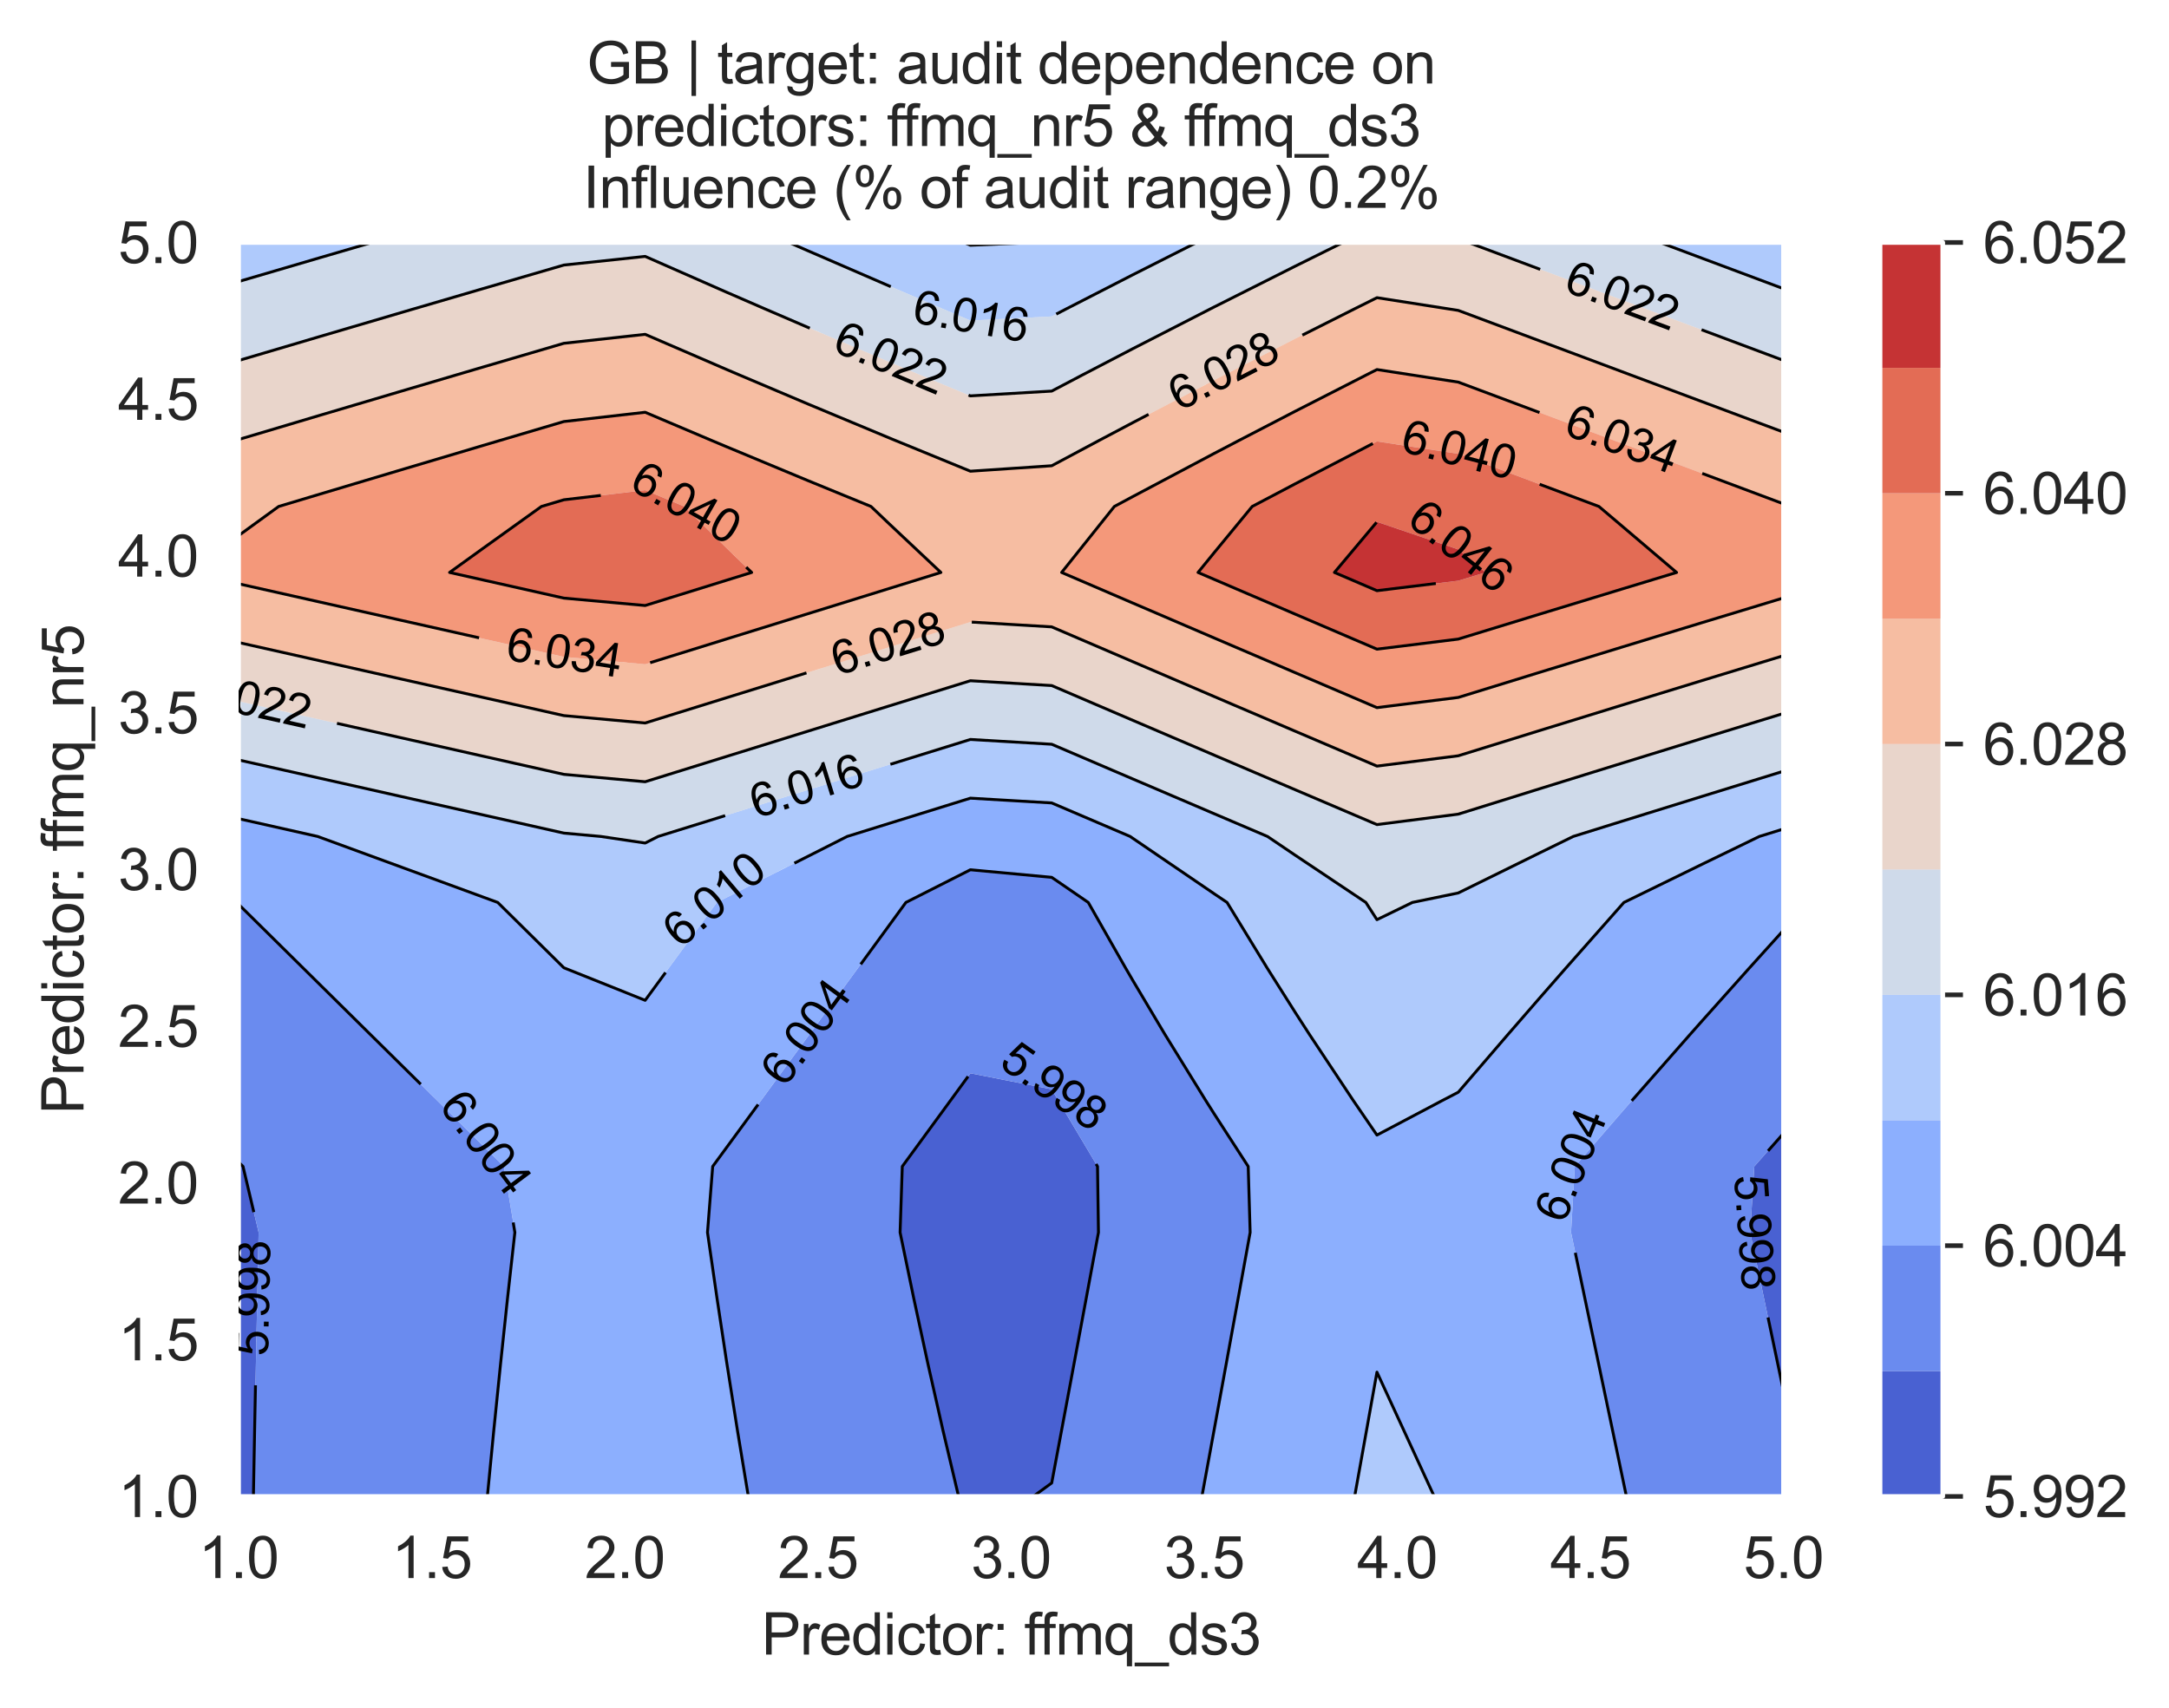 <?xml version="1.0" encoding="utf-8" standalone="no"?>
<!DOCTYPE svg PUBLIC "-//W3C//DTD SVG 1.1//EN"
  "http://www.w3.org/Graphics/SVG/1.1/DTD/svg11.dtd">
<svg xmlns:xlink="http://www.w3.org/1999/xlink" width="376.041pt" height="296.096pt" viewBox="0 0 376.041 296.096" xmlns="http://www.w3.org/2000/svg" version="1.1">
 <defs>
  <style type="text/css">*{stroke-linejoin: round; stroke-linecap: butt}</style>
 </defs>
 <g id="figure_1">
  <g id="patch_1">
   <path d="M 0 296.096 
L 376.041 296.096 
L 376.041 0 
L 0 0 
z
" style="fill: #ffffff"/>
  </g>
  <g id="axes_1">
   <g id="patch_2">
    <path d="M 41.367 259.483 
L 309.207 259.483 
L 309.207 42.043 
L 41.367 42.043 
z
" style="fill: #eaeaf2"/>
   </g>
   <g id="matplotlib.axis_1">
    <g id="xtick_1">
     <g id="line2d_1">
      <path d="M 41.367 259.483 
L 41.367 42.043 
" clip-path="url(#p8caba087e3)" style="fill: none; stroke: #ffffff; stroke-width: 0.8; stroke-linecap: round"/>
     </g>
     <g id="text_1">
      <!-- 1.0 -->
      <g style="fill: #262626" transform="translate(34.417 273.641)scale(0.1 -0.1)">
       <defs>
        <path id="ArialMT-31" d="M 2384 0 
L 1822 0 
L 1822 3584 
Q 1619 3391 1289 3197 
Q 959 3003 697 2906 
L 697 3450 
Q 1169 3672 1522 3987 
Q 1875 4303 2022 4600 
L 2384 4600 
L 2384 0 
z
" transform="scale(0.016)"/>
        <path id="ArialMT-2e" d="M 581 0 
L 581 641 
L 1222 641 
L 1222 0 
L 581 0 
z
" transform="scale(0.016)"/>
        <path id="ArialMT-30" d="M 266 2259 
Q 266 3072 433 3567 
Q 600 4063 929 4331 
Q 1259 4600 1759 4600 
Q 2128 4600 2406 4451 
Q 2684 4303 2865 4023 
Q 3047 3744 3150 3342 
Q 3253 2941 3253 2259 
Q 3253 1453 3087 958 
Q 2922 463 2592 192 
Q 2263 -78 1759 -78 
Q 1097 -78 719 397 
Q 266 969 266 2259 
z
M 844 2259 
Q 844 1131 1108 757 
Q 1372 384 1759 384 
Q 2147 384 2411 759 
Q 2675 1134 2675 2259 
Q 2675 3391 2411 3762 
Q 2147 4134 1753 4134 
Q 1366 4134 1134 3806 
Q 844 3388 844 2259 
z
" transform="scale(0.016)"/>
       </defs>
       <use xlink:href="#ArialMT-31"/>
       <use xlink:href="#ArialMT-2e" x="55.615"/>
       <use xlink:href="#ArialMT-30" x="83.398"/>
      </g>
     </g>
    </g>
    <g id="xtick_2">
     <g id="line2d_2">
      <path d="M 74.847 259.483 
L 74.847 42.043 
" clip-path="url(#p8caba087e3)" style="fill: none; stroke: #ffffff; stroke-width: 0.8; stroke-linecap: round"/>
     </g>
     <g id="text_2">
      <!-- 1.5 -->
      <g style="fill: #262626" transform="translate(67.897 273.641)scale(0.1 -0.1)">
       <defs>
        <path id="ArialMT-35" d="M 266 1200 
L 856 1250 
Q 922 819 1161 601 
Q 1400 384 1738 384 
Q 2144 384 2425 690 
Q 2706 997 2706 1503 
Q 2706 1984 2436 2262 
Q 2166 2541 1728 2541 
Q 1456 2541 1237 2417 
Q 1019 2294 894 2097 
L 366 2166 
L 809 4519 
L 3088 4519 
L 3088 3981 
L 1259 3981 
L 1013 2750 
Q 1425 3038 1878 3038 
Q 2478 3038 2890 2622 
Q 3303 2206 3303 1553 
Q 3303 931 2941 478 
Q 2500 -78 1738 -78 
Q 1113 -78 717 272 
Q 322 622 266 1200 
z
" transform="scale(0.016)"/>
       </defs>
       <use xlink:href="#ArialMT-31"/>
       <use xlink:href="#ArialMT-2e" x="55.615"/>
       <use xlink:href="#ArialMT-35" x="83.398"/>
      </g>
     </g>
    </g>
    <g id="xtick_3">
     <g id="line2d_3">
      <path d="M 108.327 259.483 
L 108.327 42.043 
" clip-path="url(#p8caba087e3)" style="fill: none; stroke: #ffffff; stroke-width: 0.8; stroke-linecap: round"/>
     </g>
     <g id="text_3">
      <!-- 2.0 -->
      <g style="fill: #262626" transform="translate(101.377 273.641)scale(0.1 -0.1)">
       <defs>
        <path id="ArialMT-32" d="M 3222 541 
L 3222 0 
L 194 0 
Q 188 203 259 391 
Q 375 700 629 1000 
Q 884 1300 1366 1694 
Q 2113 2306 2375 2664 
Q 2638 3022 2638 3341 
Q 2638 3675 2398 3904 
Q 2159 4134 1775 4134 
Q 1369 4134 1125 3890 
Q 881 3647 878 3216 
L 300 3275 
Q 359 3922 746 4261 
Q 1134 4600 1788 4600 
Q 2447 4600 2831 4234 
Q 3216 3869 3216 3328 
Q 3216 3053 3103 2787 
Q 2991 2522 2730 2228 
Q 2469 1934 1863 1422 
Q 1356 997 1212 845 
Q 1069 694 975 541 
L 3222 541 
z
" transform="scale(0.016)"/>
       </defs>
       <use xlink:href="#ArialMT-32"/>
       <use xlink:href="#ArialMT-2e" x="55.615"/>
       <use xlink:href="#ArialMT-30" x="83.398"/>
      </g>
     </g>
    </g>
    <g id="xtick_4">
     <g id="line2d_4">
      <path d="M 141.807 259.483 
L 141.807 42.043 
" clip-path="url(#p8caba087e3)" style="fill: none; stroke: #ffffff; stroke-width: 0.8; stroke-linecap: round"/>
     </g>
     <g id="text_4">
      <!-- 2.5 -->
      <g style="fill: #262626" transform="translate(134.857 273.641)scale(0.1 -0.1)">
       <use xlink:href="#ArialMT-32"/>
       <use xlink:href="#ArialMT-2e" x="55.615"/>
       <use xlink:href="#ArialMT-35" x="83.398"/>
      </g>
     </g>
    </g>
    <g id="xtick_5">
     <g id="line2d_5">
      <path d="M 175.287 259.483 
L 175.287 42.043 
" clip-path="url(#p8caba087e3)" style="fill: none; stroke: #ffffff; stroke-width: 0.8; stroke-linecap: round"/>
     </g>
     <g id="text_5">
      <!-- 3.0 -->
      <g style="fill: #262626" transform="translate(168.337 273.641)scale(0.1 -0.1)">
       <defs>
        <path id="ArialMT-33" d="M 269 1209 
L 831 1284 
Q 928 806 1161 595 
Q 1394 384 1728 384 
Q 2125 384 2398 659 
Q 2672 934 2672 1341 
Q 2672 1728 2419 1979 
Q 2166 2231 1775 2231 
Q 1616 2231 1378 2169 
L 1441 2663 
Q 1497 2656 1531 2656 
Q 1891 2656 2178 2843 
Q 2466 3031 2466 3422 
Q 2466 3731 2256 3934 
Q 2047 4138 1716 4138 
Q 1388 4138 1169 3931 
Q 950 3725 888 3313 
L 325 3413 
Q 428 3978 793 4289 
Q 1159 4600 1703 4600 
Q 2078 4600 2393 4439 
Q 2709 4278 2876 4000 
Q 3044 3722 3044 3409 
Q 3044 3113 2884 2869 
Q 2725 2625 2413 2481 
Q 2819 2388 3044 2092 
Q 3269 1797 3269 1353 
Q 3269 753 2831 336 
Q 2394 -81 1725 -81 
Q 1122 -81 723 278 
Q 325 638 269 1209 
z
" transform="scale(0.016)"/>
       </defs>
       <use xlink:href="#ArialMT-33"/>
       <use xlink:href="#ArialMT-2e" x="55.615"/>
       <use xlink:href="#ArialMT-30" x="83.398"/>
      </g>
     </g>
    </g>
    <g id="xtick_6">
     <g id="line2d_6">
      <path d="M 208.767 259.483 
L 208.767 42.043 
" clip-path="url(#p8caba087e3)" style="fill: none; stroke: #ffffff; stroke-width: 0.8; stroke-linecap: round"/>
     </g>
     <g id="text_6">
      <!-- 3.5 -->
      <g style="fill: #262626" transform="translate(201.817 273.641)scale(0.1 -0.1)">
       <use xlink:href="#ArialMT-33"/>
       <use xlink:href="#ArialMT-2e" x="55.615"/>
       <use xlink:href="#ArialMT-35" x="83.398"/>
      </g>
     </g>
    </g>
    <g id="xtick_7">
     <g id="line2d_7">
      <path d="M 242.247 259.483 
L 242.247 42.043 
" clip-path="url(#p8caba087e3)" style="fill: none; stroke: #ffffff; stroke-width: 0.8; stroke-linecap: round"/>
     </g>
     <g id="text_7">
      <!-- 4.0 -->
      <g style="fill: #262626" transform="translate(235.297 273.641)scale(0.1 -0.1)">
       <defs>
        <path id="ArialMT-34" d="M 2069 0 
L 2069 1097 
L 81 1097 
L 81 1613 
L 2172 4581 
L 2631 4581 
L 2631 1613 
L 3250 1613 
L 3250 1097 
L 2631 1097 
L 2631 0 
L 2069 0 
z
M 2069 1613 
L 2069 3678 
L 634 1613 
L 2069 1613 
z
" transform="scale(0.016)"/>
       </defs>
       <use xlink:href="#ArialMT-34"/>
       <use xlink:href="#ArialMT-2e" x="55.615"/>
       <use xlink:href="#ArialMT-30" x="83.398"/>
      </g>
     </g>
    </g>
    <g id="xtick_8">
     <g id="line2d_8">
      <path d="M 275.727 259.483 
L 275.727 42.043 
" clip-path="url(#p8caba087e3)" style="fill: none; stroke: #ffffff; stroke-width: 0.8; stroke-linecap: round"/>
     </g>
     <g id="text_8">
      <!-- 4.5 -->
      <g style="fill: #262626" transform="translate(268.777 273.641)scale(0.1 -0.1)">
       <use xlink:href="#ArialMT-34"/>
       <use xlink:href="#ArialMT-2e" x="55.615"/>
       <use xlink:href="#ArialMT-35" x="83.398"/>
      </g>
     </g>
    </g>
    <g id="xtick_9">
     <g id="line2d_9">
      <path d="M 309.207 259.483 
L 309.207 42.043 
" clip-path="url(#p8caba087e3)" style="fill: none; stroke: #ffffff; stroke-width: 0.8; stroke-linecap: round"/>
     </g>
     <g id="text_9">
      <!-- 5.0 -->
      <g style="fill: #262626" transform="translate(302.257 273.641)scale(0.1 -0.1)">
       <use xlink:href="#ArialMT-35"/>
       <use xlink:href="#ArialMT-2e" x="55.615"/>
       <use xlink:href="#ArialMT-30" x="83.398"/>
      </g>
     </g>
    </g>
    <g id="text_10">
     <!-- Predictor: ffmq_ds3 -->
     <g style="fill: #262626" transform="translate(132.025 286.908)scale(0.1 -0.1)">
      <defs>
       <path id="ArialMT-50" d="M 494 0 
L 494 4581 
L 2222 4581 
Q 2678 4581 2919 4538 
Q 3256 4481 3484 4323 
Q 3713 4166 3852 3881 
Q 3991 3597 3991 3256 
Q 3991 2672 3619 2267 
Q 3247 1863 2275 1863 
L 1100 1863 
L 1100 0 
L 494 0 
z
M 1100 2403 
L 2284 2403 
Q 2872 2403 3119 2622 
Q 3366 2841 3366 3238 
Q 3366 3525 3220 3729 
Q 3075 3934 2838 4000 
Q 2684 4041 2272 4041 
L 1100 4041 
L 1100 2403 
z
" transform="scale(0.016)"/>
       <path id="ArialMT-72" d="M 416 0 
L 416 3319 
L 922 3319 
L 922 2816 
Q 1116 3169 1280 3281 
Q 1444 3394 1641 3394 
Q 1925 3394 2219 3213 
L 2025 2691 
Q 1819 2813 1613 2813 
Q 1428 2813 1281 2702 
Q 1134 2591 1072 2394 
Q 978 2094 978 1738 
L 978 0 
L 416 0 
z
" transform="scale(0.016)"/>
       <path id="ArialMT-65" d="M 2694 1069 
L 3275 997 
Q 3138 488 2766 206 
Q 2394 -75 1816 -75 
Q 1088 -75 661 373 
Q 234 822 234 1631 
Q 234 2469 665 2931 
Q 1097 3394 1784 3394 
Q 2450 3394 2872 2941 
Q 3294 2488 3294 1666 
Q 3294 1616 3291 1516 
L 816 1516 
Q 847 969 1125 678 
Q 1403 388 1819 388 
Q 2128 388 2347 550 
Q 2566 713 2694 1069 
z
M 847 1978 
L 2700 1978 
Q 2663 2397 2488 2606 
Q 2219 2931 1791 2931 
Q 1403 2931 1139 2672 
Q 875 2413 847 1978 
z
" transform="scale(0.016)"/>
       <path id="ArialMT-64" d="M 2575 0 
L 2575 419 
Q 2259 -75 1647 -75 
Q 1250 -75 917 144 
Q 584 363 401 755 
Q 219 1147 219 1656 
Q 219 2153 384 2558 
Q 550 2963 881 3178 
Q 1213 3394 1622 3394 
Q 1922 3394 2156 3267 
Q 2391 3141 2538 2938 
L 2538 4581 
L 3097 4581 
L 3097 0 
L 2575 0 
z
M 797 1656 
Q 797 1019 1065 703 
Q 1334 388 1700 388 
Q 2069 388 2326 689 
Q 2584 991 2584 1609 
Q 2584 2291 2321 2609 
Q 2059 2928 1675 2928 
Q 1300 2928 1048 2622 
Q 797 2316 797 1656 
z
" transform="scale(0.016)"/>
       <path id="ArialMT-69" d="M 425 3934 
L 425 4581 
L 988 4581 
L 988 3934 
L 425 3934 
z
M 425 0 
L 425 3319 
L 988 3319 
L 988 0 
L 425 0 
z
" transform="scale(0.016)"/>
       <path id="ArialMT-63" d="M 2588 1216 
L 3141 1144 
Q 3050 572 2676 248 
Q 2303 -75 1759 -75 
Q 1078 -75 664 370 
Q 250 816 250 1647 
Q 250 2184 428 2587 
Q 606 2991 970 3192 
Q 1334 3394 1763 3394 
Q 2303 3394 2647 3120 
Q 2991 2847 3088 2344 
L 2541 2259 
Q 2463 2594 2264 2762 
Q 2066 2931 1784 2931 
Q 1359 2931 1093 2626 
Q 828 2322 828 1663 
Q 828 994 1084 691 
Q 1341 388 1753 388 
Q 2084 388 2306 591 
Q 2528 794 2588 1216 
z
" transform="scale(0.016)"/>
       <path id="ArialMT-74" d="M 1650 503 
L 1731 6 
Q 1494 -44 1306 -44 
Q 1000 -44 831 53 
Q 663 150 594 308 
Q 525 466 525 972 
L 525 2881 
L 113 2881 
L 113 3319 
L 525 3319 
L 525 4141 
L 1084 4478 
L 1084 3319 
L 1650 3319 
L 1650 2881 
L 1084 2881 
L 1084 941 
Q 1084 700 1114 631 
Q 1144 563 1211 522 
Q 1278 481 1403 481 
Q 1497 481 1650 503 
z
" transform="scale(0.016)"/>
       <path id="ArialMT-6f" d="M 213 1659 
Q 213 2581 725 3025 
Q 1153 3394 1769 3394 
Q 2453 3394 2887 2945 
Q 3322 2497 3322 1706 
Q 3322 1066 3130 698 
Q 2938 331 2570 128 
Q 2203 -75 1769 -75 
Q 1072 -75 642 372 
Q 213 819 213 1659 
z
M 791 1659 
Q 791 1022 1069 705 
Q 1347 388 1769 388 
Q 2188 388 2466 706 
Q 2744 1025 2744 1678 
Q 2744 2294 2464 2611 
Q 2184 2928 1769 2928 
Q 1347 2928 1069 2612 
Q 791 2297 791 1659 
z
" transform="scale(0.016)"/>
       <path id="ArialMT-3a" d="M 578 2678 
L 578 3319 
L 1219 3319 
L 1219 2678 
L 578 2678 
z
M 578 0 
L 578 641 
L 1219 641 
L 1219 0 
L 578 0 
z
" transform="scale(0.016)"/>
       <path id="ArialMT-20" transform="scale(0.016)"/>
       <path id="ArialMT-66" d="M 556 0 
L 556 2881 
L 59 2881 
L 59 3319 
L 556 3319 
L 556 3672 
Q 556 4006 616 4169 
Q 697 4388 901 4523 
Q 1106 4659 1475 4659 
Q 1713 4659 2000 4603 
L 1916 4113 
Q 1741 4144 1584 4144 
Q 1328 4144 1222 4034 
Q 1116 3925 1116 3625 
L 1116 3319 
L 1763 3319 
L 1763 2881 
L 1116 2881 
L 1116 0 
L 556 0 
z
" transform="scale(0.016)"/>
       <path id="ArialMT-6d" d="M 422 0 
L 422 3319 
L 925 3319 
L 925 2853 
Q 1081 3097 1340 3245 
Q 1600 3394 1931 3394 
Q 2300 3394 2536 3241 
Q 2772 3088 2869 2813 
Q 3263 3394 3894 3394 
Q 4388 3394 4653 3120 
Q 4919 2847 4919 2278 
L 4919 0 
L 4359 0 
L 4359 2091 
Q 4359 2428 4304 2576 
Q 4250 2725 4106 2815 
Q 3963 2906 3769 2906 
Q 3419 2906 3187 2673 
Q 2956 2441 2956 1928 
L 2956 0 
L 2394 0 
L 2394 2156 
Q 2394 2531 2256 2718 
Q 2119 2906 1806 2906 
Q 1569 2906 1367 2781 
Q 1166 2656 1075 2415 
Q 984 2175 984 1722 
L 984 0 
L 422 0 
z
" transform="scale(0.016)"/>
       <path id="ArialMT-71" d="M 2538 -1272 
L 2538 353 
Q 2406 169 2170 47 
Q 1934 -75 1669 -75 
Q 1078 -75 651 397 
Q 225 869 225 1691 
Q 225 2191 398 2587 
Q 572 2984 901 3189 
Q 1231 3394 1625 3394 
Q 2241 3394 2594 2875 
L 2594 3319 
L 3100 3319 
L 3100 -1272 
L 2538 -1272 
z
M 803 1669 
Q 803 1028 1072 708 
Q 1341 388 1716 388 
Q 2075 388 2334 692 
Q 2594 997 2594 1619 
Q 2594 2281 2320 2615 
Q 2047 2950 1678 2950 
Q 1313 2950 1058 2639 
Q 803 2328 803 1669 
z
" transform="scale(0.016)"/>
       <path id="ArialMT-5f" d="M -97 -1272 
L -97 -866 
L 3631 -866 
L 3631 -1272 
L -97 -1272 
z
" transform="scale(0.016)"/>
       <path id="ArialMT-73" d="M 197 991 
L 753 1078 
Q 800 744 1014 566 
Q 1228 388 1613 388 
Q 2000 388 2187 545 
Q 2375 703 2375 916 
Q 2375 1106 2209 1216 
Q 2094 1291 1634 1406 
Q 1016 1563 777 1677 
Q 538 1791 414 1992 
Q 291 2194 291 2438 
Q 291 2659 392 2848 
Q 494 3038 669 3163 
Q 800 3259 1026 3326 
Q 1253 3394 1513 3394 
Q 1903 3394 2198 3281 
Q 2494 3169 2634 2976 
Q 2775 2784 2828 2463 
L 2278 2388 
Q 2241 2644 2061 2787 
Q 1881 2931 1553 2931 
Q 1166 2931 1000 2803 
Q 834 2675 834 2503 
Q 834 2394 903 2306 
Q 972 2216 1119 2156 
Q 1203 2125 1616 2013 
Q 2213 1853 2448 1751 
Q 2684 1650 2818 1456 
Q 2953 1263 2953 975 
Q 2953 694 2789 445 
Q 2625 197 2315 61 
Q 2006 -75 1616 -75 
Q 969 -75 630 194 
Q 291 463 197 991 
z
" transform="scale(0.016)"/>
      </defs>
      <use xlink:href="#ArialMT-50"/>
      <use xlink:href="#ArialMT-72" x="66.699"/>
      <use xlink:href="#ArialMT-65" x="100"/>
      <use xlink:href="#ArialMT-64" x="155.615"/>
      <use xlink:href="#ArialMT-69" x="211.23"/>
      <use xlink:href="#ArialMT-63" x="233.447"/>
      <use xlink:href="#ArialMT-74" x="283.447"/>
      <use xlink:href="#ArialMT-6f" x="311.23"/>
      <use xlink:href="#ArialMT-72" x="366.846"/>
      <use xlink:href="#ArialMT-3a" x="400.146"/>
      <use xlink:href="#ArialMT-20" x="427.93"/>
      <use xlink:href="#ArialMT-66" x="455.713"/>
      <use xlink:href="#ArialMT-66" x="481.746"/>
      <use xlink:href="#ArialMT-6d" x="509.529"/>
      <use xlink:href="#ArialMT-71" x="592.83"/>
      <use xlink:href="#ArialMT-5f" x="648.445"/>
      <use xlink:href="#ArialMT-64" x="704.061"/>
      <use xlink:href="#ArialMT-73" x="759.676"/>
      <use xlink:href="#ArialMT-33" x="809.676"/>
     </g>
    </g>
   </g>
   <g id="matplotlib.axis_2">
    <g id="ytick_1">
     <g id="line2d_10">
      <path d="M 41.367 259.483 
L 309.207 259.483 
" clip-path="url(#p8caba087e3)" style="fill: none; stroke: #ffffff; stroke-width: 0.8; stroke-linecap: round"/>
     </g>
     <g id="text_11">
      <!-- 1.0 -->
      <g style="fill: #262626" transform="translate(20.467 263.062)scale(0.1 -0.1)">
       <use xlink:href="#ArialMT-31"/>
       <use xlink:href="#ArialMT-2e" x="55.615"/>
       <use xlink:href="#ArialMT-30" x="83.398"/>
      </g>
     </g>
    </g>
    <g id="ytick_2">
     <g id="line2d_11">
      <path d="M 41.367 232.303 
L 309.207 232.303 
" clip-path="url(#p8caba087e3)" style="fill: none; stroke: #ffffff; stroke-width: 0.8; stroke-linecap: round"/>
     </g>
     <g id="text_12">
      <!-- 1.5 -->
      <g style="fill: #262626" transform="translate(20.467 235.882)scale(0.1 -0.1)">
       <use xlink:href="#ArialMT-31"/>
       <use xlink:href="#ArialMT-2e" x="55.615"/>
       <use xlink:href="#ArialMT-35" x="83.398"/>
      </g>
     </g>
    </g>
    <g id="ytick_3">
     <g id="line2d_12">
      <path d="M 41.367 205.123 
L 309.207 205.123 
" clip-path="url(#p8caba087e3)" style="fill: none; stroke: #ffffff; stroke-width: 0.8; stroke-linecap: round"/>
     </g>
     <g id="text_13">
      <!-- 2.0 -->
      <g style="fill: #262626" transform="translate(20.467 208.702)scale(0.1 -0.1)">
       <use xlink:href="#ArialMT-32"/>
       <use xlink:href="#ArialMT-2e" x="55.615"/>
       <use xlink:href="#ArialMT-30" x="83.398"/>
      </g>
     </g>
    </g>
    <g id="ytick_4">
     <g id="line2d_13">
      <path d="M 41.367 177.943 
L 309.207 177.943 
" clip-path="url(#p8caba087e3)" style="fill: none; stroke: #ffffff; stroke-width: 0.8; stroke-linecap: round"/>
     </g>
     <g id="text_14">
      <!-- 2.5 -->
      <g style="fill: #262626" transform="translate(20.467 181.522)scale(0.1 -0.1)">
       <use xlink:href="#ArialMT-32"/>
       <use xlink:href="#ArialMT-2e" x="55.615"/>
       <use xlink:href="#ArialMT-35" x="83.398"/>
      </g>
     </g>
    </g>
    <g id="ytick_5">
     <g id="line2d_14">
      <path d="M 41.367 150.763 
L 309.207 150.763 
" clip-path="url(#p8caba087e3)" style="fill: none; stroke: #ffffff; stroke-width: 0.8; stroke-linecap: round"/>
     </g>
     <g id="text_15">
      <!-- 3.0 -->
      <g style="fill: #262626" transform="translate(20.467 154.342)scale(0.1 -0.1)">
       <use xlink:href="#ArialMT-33"/>
       <use xlink:href="#ArialMT-2e" x="55.615"/>
       <use xlink:href="#ArialMT-30" x="83.398"/>
      </g>
     </g>
    </g>
    <g id="ytick_6">
     <g id="line2d_15">
      <path d="M 41.367 123.583 
L 309.207 123.583 
" clip-path="url(#p8caba087e3)" style="fill: none; stroke: #ffffff; stroke-width: 0.8; stroke-linecap: round"/>
     </g>
     <g id="text_16">
      <!-- 3.5 -->
      <g style="fill: #262626" transform="translate(20.467 127.162)scale(0.1 -0.1)">
       <use xlink:href="#ArialMT-33"/>
       <use xlink:href="#ArialMT-2e" x="55.615"/>
       <use xlink:href="#ArialMT-35" x="83.398"/>
      </g>
     </g>
    </g>
    <g id="ytick_7">
     <g id="line2d_16">
      <path d="M 41.367 96.403 
L 309.207 96.403 
" clip-path="url(#p8caba087e3)" style="fill: none; stroke: #ffffff; stroke-width: 0.8; stroke-linecap: round"/>
     </g>
     <g id="text_17">
      <!-- 4.0 -->
      <g style="fill: #262626" transform="translate(20.467 99.982)scale(0.1 -0.1)">
       <use xlink:href="#ArialMT-34"/>
       <use xlink:href="#ArialMT-2e" x="55.615"/>
       <use xlink:href="#ArialMT-30" x="83.398"/>
      </g>
     </g>
    </g>
    <g id="ytick_8">
     <g id="line2d_17">
      <path d="M 41.367 69.223 
L 309.207 69.223 
" clip-path="url(#p8caba087e3)" style="fill: none; stroke: #ffffff; stroke-width: 0.8; stroke-linecap: round"/>
     </g>
     <g id="text_18">
      <!-- 4.5 -->
      <g style="fill: #262626" transform="translate(20.467 72.802)scale(0.1 -0.1)">
       <use xlink:href="#ArialMT-34"/>
       <use xlink:href="#ArialMT-2e" x="55.615"/>
       <use xlink:href="#ArialMT-35" x="83.398"/>
      </g>
     </g>
    </g>
    <g id="ytick_9">
     <g id="line2d_18">
      <path d="M 41.367 42.043 
L 309.207 42.043 
" clip-path="url(#p8caba087e3)" style="fill: none; stroke: #ffffff; stroke-width: 0.8; stroke-linecap: round"/>
     </g>
     <g id="text_19">
      <!-- 5.0 -->
      <g style="fill: #262626" transform="translate(20.467 45.622)scale(0.1 -0.1)">
       <use xlink:href="#ArialMT-35"/>
       <use xlink:href="#ArialMT-2e" x="55.615"/>
       <use xlink:href="#ArialMT-30" x="83.398"/>
      </g>
     </g>
    </g>
    <g id="text_20">
     <!-- Predictor: ffmq_nr5 -->
     <g style="fill: #262626" transform="translate(14.48 193.19)rotate(-90)scale(0.1 -0.1)">
      <defs>
       <path id="ArialMT-6e" d="M 422 0 
L 422 3319 
L 928 3319 
L 928 2847 
Q 1294 3394 1984 3394 
Q 2284 3394 2536 3286 
Q 2788 3178 2913 3003 
Q 3038 2828 3088 2588 
Q 3119 2431 3119 2041 
L 3119 0 
L 2556 0 
L 2556 2019 
Q 2556 2363 2490 2533 
Q 2425 2703 2258 2804 
Q 2091 2906 1866 2906 
Q 1506 2906 1245 2678 
Q 984 2450 984 1813 
L 984 0 
L 422 0 
z
" transform="scale(0.016)"/>
      </defs>
      <use xlink:href="#ArialMT-50"/>
      <use xlink:href="#ArialMT-72" x="66.699"/>
      <use xlink:href="#ArialMT-65" x="100"/>
      <use xlink:href="#ArialMT-64" x="155.615"/>
      <use xlink:href="#ArialMT-69" x="211.23"/>
      <use xlink:href="#ArialMT-63" x="233.447"/>
      <use xlink:href="#ArialMT-74" x="283.447"/>
      <use xlink:href="#ArialMT-6f" x="311.23"/>
      <use xlink:href="#ArialMT-72" x="366.846"/>
      <use xlink:href="#ArialMT-3a" x="400.146"/>
      <use xlink:href="#ArialMT-20" x="427.93"/>
      <use xlink:href="#ArialMT-66" x="455.713"/>
      <use xlink:href="#ArialMT-66" x="481.746"/>
      <use xlink:href="#ArialMT-6d" x="509.529"/>
      <use xlink:href="#ArialMT-71" x="592.83"/>
      <use xlink:href="#ArialMT-5f" x="648.445"/>
      <use xlink:href="#ArialMT-6e" x="704.061"/>
      <use xlink:href="#ArialMT-72" x="759.676"/>
      <use xlink:href="#ArialMT-35" x="792.977"/>
     </g>
    </g>
   </g>
   <g id="PathCollection_1">
    <path d="M 44.143 248.039 
L 44.363 236.595 
L 44.594 225.15 
L 44.836 213.706 
L 42.13 202.262 
L 41.367 201.509 
L 41.367 202.262 
L 41.367 213.706 
L 41.367 225.15 
L 41.367 236.595 
L 41.367 248.039 
L 41.367 259.483 
L 43.932 259.483 
z
" clip-path="url(#p8caba087e3)" style="fill: #4961d2"/>
    <path d="M 168.239 259.483 
L 179.13 259.483 
L 182.336 257.149 
L 184.044 248.039 
L 186.183 236.595 
L 188.314 225.15 
L 190.439 213.706 
L 190.276 202.262 
L 183.456 190.818 
L 182.336 188.891 
L 168.239 186.106 
L 164.797 190.818 
L 156.429 202.262 
L 156.05 213.706 
L 158.422 225.15 
L 160.897 236.595 
L 163.484 248.039 
L 166.189 259.483 
z
" clip-path="url(#p8caba087e3)" style="fill: #4961d2"/>
    <path d="M 309.207 241.236 
L 309.207 236.595 
L 309.207 225.15 
L 309.207 213.706 
L 309.207 202.262 
L 309.207 196.531 
L 304.145 202.262 
L 303.432 213.706 
L 305.833 225.15 
L 308.233 236.595 
z
" clip-path="url(#p8caba087e3)" style="fill: #4961d2"/>
   </g>
   <g id="PathCollection_2">
    <path d="M 55.464 259.483 
L 69.561 259.483 
L 83.658 259.483 
L 84.496 259.483 
L 85.608 248.039 
L 86.771 236.595 
L 87.988 225.15 
L 89.262 213.706 
L 87.365 202.262 
L 83.658 198.597 
L 75.787 190.818 
L 69.561 184.665 
L 64.205 179.374 
L 55.464 170.738 
L 52.621 167.929 
L 41.367 156.814 
L 41.367 167.929 
L 41.367 179.374 
L 41.367 190.818 
L 41.367 201.509 
L 42.13 202.262 
L 44.836 213.706 
L 44.594 225.15 
L 44.363 236.595 
L 44.143 248.039 
L 43.932 259.483 
z
" clip-path="url(#p8caba087e3)" style="fill: #6a8bef"/>
    <path d="M 140.045 259.483 
L 154.142 259.483 
L 166.189 259.483 
L 163.484 248.039 
L 160.897 236.595 
L 158.422 225.15 
L 156.05 213.706 
L 156.429 202.262 
L 164.797 190.818 
L 168.239 186.106 
L 182.336 188.891 
L 183.456 190.818 
L 190.276 202.262 
L 190.439 213.706 
L 188.314 225.15 
L 186.183 236.595 
L 184.044 248.039 
L 182.336 257.149 
L 179.13 259.483 
L 182.336 259.483 
L 196.432 259.483 
L 208.377 259.483 
L 210.478 248.039 
L 210.529 247.762 
L 212.572 236.595 
L 214.659 225.15 
L 216.739 213.706 
L 216.402 202.262 
L 210.529 193.18 
L 209.034 190.818 
L 201.968 179.374 
L 196.432 170.067 
L 195.187 167.929 
L 188.674 156.485 
L 182.336 152.131 
L 168.239 150.819 
L 157.055 156.485 
L 154.142 160.478 
L 148.7 167.929 
L 140.332 179.374 
L 140.045 179.766 
L 131.952 190.818 
L 125.948 199.006 
L 123.559 202.262 
L 122.657 213.706 
L 124.314 225.15 
L 125.948 235.976 
L 126.044 236.595 
L 127.851 248.039 
L 129.74 259.483 
z
" clip-path="url(#p8caba087e3)" style="fill: #6a8bef"/>
    <path d="M 281.014 254.901 
L 281.975 259.483 
L 295.11 259.483 
L 309.207 259.483 
L 309.207 248.039 
L 309.207 241.236 
L 308.233 236.595 
L 305.833 225.15 
L 303.432 213.706 
L 304.145 202.262 
L 309.207 196.531 
L 309.207 190.818 
L 309.207 179.374 
L 309.207 167.929 
L 309.207 161.3 
L 303.222 167.929 
L 295.11 177.006 
L 293.01 179.374 
L 282.947 190.818 
L 281.014 193.036 
L 273.029 202.262 
L 272.372 213.706 
L 274.773 225.15 
L 277.174 236.595 
L 279.574 248.039 
z
" clip-path="url(#p8caba087e3)" style="fill: #6a8bef"/>
   </g>
   <g id="PathCollection_3">
    <path d="M 97.755 259.483 
L 111.851 259.483 
L 125.948 259.483 
L 129.74 259.483 
L 127.851 248.039 
L 126.044 236.595 
L 125.948 235.976 
L 124.314 225.15 
L 122.657 213.706 
L 123.559 202.262 
L 125.948 199.006 
L 131.952 190.818 
L 140.045 179.766 
L 140.332 179.374 
L 148.7 167.929 
L 154.142 160.478 
L 157.055 156.485 
L 168.239 150.819 
L 182.336 152.131 
L 188.674 156.485 
L 195.187 167.929 
L 196.432 170.067 
L 201.968 179.374 
L 209.034 190.818 
L 210.529 193.18 
L 216.402 202.262 
L 216.739 213.706 
L 214.659 225.15 
L 212.572 236.595 
L 210.529 247.762 
L 210.478 248.039 
L 208.377 259.483 
L 210.529 259.483 
L 224.626 259.483 
L 234.858 259.483 
L 236.913 248.039 
L 238.723 237.933 
L 243.383 248.039 
L 248.649 259.483 
L 252.82 259.483 
L 266.917 259.483 
L 281.014 259.483 
L 281.975 259.483 
L 281.014 254.901 
L 279.574 248.039 
L 277.174 236.595 
L 274.773 225.15 
L 272.372 213.706 
L 273.029 202.262 
L 281.014 193.036 
L 282.947 190.818 
L 293.01 179.374 
L 295.11 177.006 
L 303.222 167.929 
L 309.207 161.3 
L 309.207 156.485 
L 309.207 145.041 
L 309.207 143.743 
L 305.025 145.041 
L 295.11 149.854 
L 281.544 156.485 
L 281.014 157.08 
L 271.417 167.929 
L 266.917 173.069 
L 261.438 179.374 
L 252.82 189.394 
L 250.08 190.818 
L 238.723 196.822 
L 234.611 190.818 
L 227.02 179.374 
L 224.626 175.665 
L 219.734 167.929 
L 212.736 156.485 
L 210.529 154.996 
L 196.432 145.386 
L 195.931 145.041 
L 182.336 139.23 
L 168.239 138.403 
L 154.142 142.783 
L 146.876 145.041 
L 140.045 148.502 
L 125.948 155.642 
L 124.283 156.485 
L 115.903 167.929 
L 111.851 173.457 
L 98.049 167.929 
L 97.755 167.811 
L 86.293 156.485 
L 83.658 155.519 
L 69.561 150.352 
L 55.464 145.186 
L 55.067 145.041 
L 41.367 141.959 
L 41.367 145.041 
L 41.367 156.485 
L 41.367 156.814 
L 52.621 167.929 
L 55.464 170.738 
L 64.205 179.374 
L 69.561 184.665 
L 75.787 190.818 
L 83.658 198.597 
L 87.365 202.262 
L 89.262 213.706 
L 87.988 225.15 
L 86.771 236.595 
L 85.608 248.039 
L 84.496 259.483 
z
" clip-path="url(#p8caba087e3)" style="fill: #8caffe"/>
    <path d="M 168.239 42.524 
L 179.63 42.043 
L 168.239 42.043 
L 167.121 42.043 
z
" clip-path="url(#p8caba087e3)" style="fill: #8caffe"/>
   </g>
   <g id="PathCollection_4">
    <path d="M 238.723 259.483 
L 248.649 259.483 
L 243.383 248.039 
L 238.723 237.933 
L 236.913 248.039 
L 234.858 259.483 
z
" clip-path="url(#p8caba087e3)" style="fill: #afcafc"/>
    <path d="M 238.723 196.822 
L 250.08 190.818 
L 252.82 189.394 
L 261.438 179.374 
L 266.917 173.069 
L 271.417 167.929 
L 281.014 157.08 
L 281.544 156.485 
L 295.11 149.854 
L 305.025 145.041 
L 309.207 143.743 
L 309.207 133.727 
L 295.11 138.085 
L 281.014 142.465 
L 272.756 145.041 
L 266.917 147.9 
L 252.82 154.842 
L 244.865 156.485 
L 238.723 159.471 
L 236.799 156.485 
L 224.626 148.345 
L 219.738 145.041 
L 210.529 141.112 
L 196.432 135.088 
L 192.947 133.597 
L 182.336 129.054 
L 168.239 128.221 
L 154.142 132.6 
L 150.934 133.597 
L 140.045 136.98 
L 125.948 141.361 
L 114.11 145.041 
L 111.851 146.185 
L 104.138 145.041 
L 97.755 144.46 
L 83.658 141.288 
L 69.561 138.117 
L 55.464 134.947 
L 49.46 133.597 
L 41.367 131.777 
L 41.367 133.597 
L 41.367 141.959 
L 55.067 145.041 
L 55.464 145.186 
L 69.561 150.352 
L 83.658 155.519 
L 86.293 156.485 
L 97.755 167.811 
L 98.049 167.929 
L 111.851 173.457 
L 115.903 167.929 
L 124.283 156.485 
L 125.948 155.642 
L 140.045 148.502 
L 146.876 145.041 
L 154.142 142.783 
L 168.239 138.403 
L 182.336 139.23 
L 195.931 145.041 
L 196.432 145.386 
L 210.529 154.996 
L 212.736 156.485 
L 219.734 167.929 
L 224.626 175.665 
L 227.02 179.374 
L 234.611 190.818 
z
" clip-path="url(#p8caba087e3)" style="fill: #afcafc"/>
    <path d="M 168.239 55.586 
L 182.336 54.874 
L 185.011 53.487 
L 196.432 47.627 
L 207.481 42.043 
L 196.432 42.043 
L 182.336 42.043 
L 179.63 42.043 
L 168.239 42.524 
L 167.121 42.043 
L 154.142 42.043 
L 140.045 42.043 
L 136.773 42.043 
L 140.045 43.475 
L 154.142 49.582 
L 163.285 53.487 
z
" clip-path="url(#p8caba087e3)" style="fill: #afcafc"/>
    <path d="M 55.464 44.685 
L 64.504 42.043 
L 55.464 42.043 
L 41.367 42.043 
L 41.367 48.821 
z
" clip-path="url(#p8caba087e3)" style="fill: #afcafc"/>
    <path d="M 295.11 44.787 
L 309.207 50.063 
L 309.207 42.043 
L 295.11 42.043 
L 287.78 42.043 
z
" clip-path="url(#p8caba087e3)" style="fill: #afcafc"/>
   </g>
   <g id="PathCollection_5">
    <path d="M 238.723 159.471 
L 244.865 156.485 
L 252.82 154.842 
L 266.917 147.9 
L 272.756 145.041 
L 281.014 142.465 
L 295.11 138.085 
L 309.207 133.727 
L 309.207 133.597 
L 309.207 123.712 
L 295.11 128.044 
L 281.014 132.398 
L 277.145 133.597 
L 266.917 136.775 
L 252.82 141.174 
L 238.723 142.987 
L 224.626 136.975 
L 216.714 133.597 
L 210.529 130.953 
L 196.432 124.921 
L 189.973 122.153 
L 182.336 118.877 
L 168.239 118.04 
L 154.994 122.153 
L 154.142 122.417 
L 140.045 126.796 
L 125.948 131.176 
L 118.157 133.597 
L 111.851 135.557 
L 97.755 134.274 
L 94.745 133.597 
L 83.658 131.103 
L 69.561 127.933 
L 55.464 124.764 
L 43.848 122.153 
L 41.367 121.595 
L 41.367 122.153 
L 41.367 131.777 
L 49.46 133.597 
L 55.464 134.947 
L 69.561 138.117 
L 83.658 141.288 
L 97.755 144.46 
L 104.138 145.041 
L 111.851 146.185 
L 114.11 145.041 
L 125.948 141.361 
L 140.045 136.98 
L 150.934 133.597 
L 154.142 132.6 
L 168.239 128.221 
L 182.336 129.054 
L 192.947 133.597 
L 196.432 135.088 
L 210.529 141.112 
L 219.738 145.041 
L 224.626 148.345 
L 236.799 156.485 
z
" clip-path="url(#p8caba087e3)" style="fill: #cfdaea"/>
    <path d="M 168.239 68.647 
L 182.336 67.817 
L 187.822 64.932 
L 196.432 60.446 
L 209.994 53.487 
L 210.529 53.215 
L 224.626 46.12 
L 232.848 42.043 
L 224.626 42.043 
L 210.529 42.043 
L 207.481 42.043 
L 196.432 47.627 
L 185.011 53.487 
L 182.336 54.874 
L 168.239 55.586 
L 163.285 53.487 
L 154.142 49.582 
L 140.045 43.475 
L 136.773 42.043 
L 125.948 42.043 
L 111.851 42.043 
L 97.755 42.043 
L 83.658 42.043 
L 69.561 42.043 
L 64.504 42.043 
L 55.464 44.685 
L 41.367 48.821 
L 41.367 53.487 
L 41.367 62.517 
L 55.464 58.349 
L 69.561 54.2 
L 71.99 53.487 
L 83.658 50.071 
L 97.755 45.961 
L 111.851 44.459 
L 125.948 50.662 
L 132.45 53.487 
L 140.045 56.759 
L 154.142 62.753 
L 159.325 64.932 
z
" clip-path="url(#p8caba087e3)" style="fill: #cfdaea"/>
    <path d="M 295.11 57.221 
L 309.207 62.498 
L 309.207 53.487 
L 309.207 50.063 
L 295.11 44.787 
L 287.78 42.043 
L 281.014 42.043 
L 266.917 42.043 
L 254.557 42.043 
L 266.917 46.669 
L 281.014 51.945 
L 285.135 53.487 
z
" clip-path="url(#p8caba087e3)" style="fill: #cfdaea"/>
   </g>
   <g id="PathCollection_6">
    <path d="M 97.755 134.274 
L 111.851 135.557 
L 118.157 133.597 
L 125.948 131.176 
L 140.045 126.796 
L 154.142 122.417 
L 154.994 122.153 
L 168.239 118.04 
L 182.336 118.877 
L 189.973 122.153 
L 196.432 124.921 
L 210.529 130.953 
L 216.714 133.597 
L 224.626 136.975 
L 238.723 142.987 
L 252.82 141.174 
L 266.917 136.775 
L 277.145 133.597 
L 281.014 132.398 
L 295.11 128.044 
L 309.207 123.712 
L 309.207 122.153 
L 309.207 113.696 
L 295.11 118.003 
L 281.594 122.153 
L 281.014 122.331 
L 266.917 126.682 
L 252.82 131.055 
L 238.723 132.846 
L 224.626 126.826 
L 213.7 122.153 
L 210.529 120.795 
L 196.432 114.753 
L 187.009 110.708 
L 182.336 108.701 
L 168.239 107.858 
L 159.058 110.708 
L 154.142 112.235 
L 140.045 116.612 
L 125.948 120.99 
L 122.207 122.153 
L 111.851 125.37 
L 97.755 124.088 
L 89.149 122.153 
L 83.658 120.918 
L 69.561 117.749 
L 55.464 114.581 
L 41.367 111.413 
L 41.367 121.595 
L 43.848 122.153 
L 55.464 124.764 
L 69.561 127.933 
L 83.658 131.103 
L 94.745 133.597 
z
" clip-path="url(#p8caba087e3)" style="fill: #e9d5cb"/>
    <path d="M 168.239 81.708 
L 182.336 80.761 
L 190.551 76.376 
L 196.432 73.266 
L 210.529 65.913 
L 212.432 64.932 
L 224.626 58.699 
L 234.977 53.487 
L 238.723 51.619 
L 250.653 53.487 
L 252.82 53.826 
L 266.917 59.102 
L 281.014 64.379 
L 282.491 64.932 
L 295.11 69.655 
L 309.207 74.933 
L 309.207 64.932 
L 309.207 62.498 
L 295.11 57.221 
L 285.135 53.487 
L 281.014 51.945 
L 266.917 46.669 
L 254.557 42.043 
L 252.82 42.043 
L 238.723 42.043 
L 232.848 42.043 
L 224.626 46.12 
L 210.529 53.215 
L 209.994 53.487 
L 196.432 60.446 
L 187.822 64.932 
L 182.336 67.817 
L 168.239 68.647 
L 159.325 64.932 
L 154.142 62.753 
L 140.045 56.759 
L 132.45 53.487 
L 125.948 50.662 
L 111.851 44.459 
L 97.755 45.961 
L 83.658 50.071 
L 71.99 53.487 
L 69.561 54.2 
L 55.464 58.349 
L 41.367 62.517 
L 41.367 64.932 
L 41.367 76.214 
L 55.464 72.013 
L 69.561 67.832 
L 79.379 64.932 
L 83.658 63.67 
L 97.755 59.529 
L 111.851 57.973 
L 125.948 64.06 
L 127.986 64.932 
L 140.045 70.043 
L 154.142 75.925 
L 155.232 76.376 
z
" clip-path="url(#p8caba087e3)" style="fill: #e9d5cb"/>
   </g>
   <g id="PathCollection_7">
    <path d="M 97.755 124.088 
L 111.851 125.37 
L 122.207 122.153 
L 125.948 120.99 
L 140.045 116.612 
L 154.142 112.235 
L 159.058 110.708 
L 168.239 107.858 
L 182.336 108.701 
L 187.009 110.708 
L 196.432 114.753 
L 210.529 120.795 
L 213.7 122.153 
L 224.626 126.826 
L 238.723 132.846 
L 252.82 131.055 
L 266.917 126.682 
L 281.014 122.331 
L 281.594 122.153 
L 295.11 118.003 
L 309.207 113.696 
L 309.207 110.708 
L 309.207 103.68 
L 295.11 107.961 
L 286.103 110.708 
L 281.014 112.264 
L 266.917 116.589 
L 252.82 120.937 
L 243.125 122.153 
L 238.723 122.706 
L 237.428 122.153 
L 224.626 116.677 
L 210.697 110.708 
L 210.529 110.637 
L 196.432 104.586 
L 184.055 99.264 
L 193.2 87.82 
L 196.432 86.086 
L 210.529 78.611 
L 214.798 76.376 
L 224.626 71.277 
L 237.041 64.932 
L 238.723 64.08 
L 244.225 64.932 
L 252.82 66.259 
L 266.917 71.535 
L 279.847 76.376 
L 281.014 76.812 
L 295.11 82.09 
L 309.207 87.368 
L 309.207 76.376 
L 309.207 74.933 
L 295.11 69.655 
L 282.491 64.932 
L 281.014 64.379 
L 266.917 59.102 
L 252.82 53.826 
L 250.653 53.487 
L 238.723 51.619 
L 234.977 53.487 
L 224.626 58.699 
L 212.432 64.932 
L 210.529 65.913 
L 196.432 73.266 
L 190.551 76.376 
L 182.336 80.761 
L 168.239 81.708 
L 155.232 76.376 
L 154.142 75.925 
L 140.045 70.043 
L 127.986 64.932 
L 125.948 64.06 
L 111.851 57.973 
L 97.755 59.529 
L 83.658 63.67 
L 79.379 64.932 
L 69.561 67.832 
L 55.464 72.013 
L 41.367 76.214 
L 41.367 76.376 
L 41.367 87.82 
L 41.367 92.871 
L 48.318 87.82 
L 55.464 85.677 
L 69.561 81.463 
L 83.658 77.27 
L 86.672 76.376 
L 97.755 73.096 
L 111.851 71.488 
L 123.374 76.376 
L 125.948 77.458 
L 140.045 83.327 
L 151.002 87.82 
L 154.142 90.812 
L 163.123 99.264 
L 154.142 102.052 
L 140.045 106.428 
L 126.26 110.708 
L 125.948 110.805 
L 111.851 115.183 
L 97.755 113.901 
L 83.658 110.733 
L 83.55 110.708 
L 69.561 107.565 
L 55.464 104.397 
L 41.367 101.231 
L 41.367 110.708 
L 41.367 111.413 
L 55.464 114.581 
L 69.561 117.749 
L 83.658 120.918 
L 89.149 122.153 
z
" clip-path="url(#p8caba087e3)" style="fill: #f6bda2"/>
   </g>
   <g id="PathCollection_8">
    <path d="M 238.723 122.706 
L 243.125 122.153 
L 252.82 120.937 
L 266.917 116.589 
L 281.014 112.264 
L 286.103 110.708 
L 295.11 107.961 
L 309.207 103.68 
L 309.207 99.264 
L 309.207 87.82 
L 309.207 87.368 
L 295.11 82.09 
L 281.014 76.812 
L 279.847 76.376 
L 266.917 71.535 
L 252.82 66.259 
L 244.225 64.932 
L 238.723 64.08 
L 237.041 64.932 
L 224.626 71.277 
L 214.798 76.376 
L 210.529 78.611 
L 196.432 86.086 
L 193.2 87.82 
L 184.055 99.264 
L 196.432 104.586 
L 210.529 110.637 
L 210.697 110.708 
L 224.626 116.677 
L 237.428 122.153 
z
M 234.385 110.708 
L 224.626 106.527 
L 210.529 100.478 
L 207.703 99.264 
L 210.529 95.796 
L 217.096 87.82 
L 224.626 83.856 
L 238.723 76.541 
L 252.82 78.692 
L 266.917 83.969 
L 277.204 87.82 
L 281.014 91.053 
L 290.673 99.264 
L 281.014 102.197 
L 266.917 106.497 
L 253.176 110.708 
L 252.82 110.818 
L 238.723 112.566 
z
" clip-path="url(#p8caba087e3)" style="fill: #f4987a"/>
    <path d="M 83.658 110.733 
L 97.755 113.901 
L 111.851 115.183 
L 125.948 110.805 
L 126.26 110.708 
L 140.045 106.428 
L 154.142 102.052 
L 163.123 99.264 
L 154.142 90.812 
L 151.002 87.82 
L 140.045 83.327 
L 125.948 77.458 
L 123.374 76.376 
L 111.851 71.488 
L 97.755 73.096 
L 86.672 76.376 
L 83.658 77.27 
L 69.561 81.463 
L 55.464 85.677 
L 48.318 87.82 
L 41.367 92.871 
L 41.367 99.264 
L 41.367 101.231 
L 55.464 104.397 
L 69.561 107.565 
L 83.55 110.708 
z
M 77.946 99.264 
L 83.658 95.147 
L 93.873 87.82 
L 97.755 86.664 
L 111.851 85.002 
L 118.606 87.82 
L 125.948 95.03 
L 130.315 99.264 
L 125.948 100.62 
L 111.851 104.997 
L 97.755 103.715 
L 83.658 100.547 
z
" clip-path="url(#p8caba087e3)" style="fill: #f4987a"/>
   </g>
   <g id="PathCollection_9">
    <path d="M 238.723 112.566 
L 252.82 110.818 
L 253.176 110.708 
L 266.917 106.497 
L 281.014 102.197 
L 290.673 99.264 
L 281.014 91.053 
L 277.204 87.82 
L 266.917 83.969 
L 252.82 78.692 
L 238.723 76.541 
L 224.626 83.856 
L 217.096 87.82 
L 210.529 95.796 
L 207.703 99.264 
L 210.529 100.478 
L 224.626 106.527 
L 234.385 110.708 
z
M 231.352 99.264 
L 238.723 90.492 
L 252.82 95.282 
L 257.521 99.264 
L 252.82 100.699 
L 238.723 102.425 
z
" clip-path="url(#p8caba087e3)" style="fill: #e36c55"/>
    <path d="M 83.658 100.547 
L 97.755 103.715 
L 111.851 104.997 
L 125.948 100.62 
L 130.315 99.264 
L 125.948 95.03 
L 118.606 87.82 
L 111.851 85.002 
L 97.755 86.664 
L 93.873 87.82 
L 83.658 95.147 
L 77.946 99.264 
z
" clip-path="url(#p8caba087e3)" style="fill: #e36c55"/>
   </g>
   <g id="PathCollection_10">
    <path d="M 238.723 102.425 
L 252.82 100.699 
L 257.521 99.264 
L 252.82 95.282 
L 238.723 90.492 
L 231.352 99.264 
z
" clip-path="url(#p8caba087e3)" style="fill: #c53334"/>
   </g>
   <g id="PathCollection_11"/>
   <g id="PathCollection_12">
    <path d="M 166.189 259.483 
L 163.484 248.039 
L 160.897 236.595 
L 158.422 225.15 
L 156.05 213.706 
L 156.429 202.262 
L 164.797 190.818 
L 167.83 186.666 
" clip-path="url(#p8caba087e3)" style="fill: none; stroke: #000000; stroke-width: 0.5"/>
    <path d="M 190.026 201.842 
L 190.276 202.262 
L 190.439 213.706 
L 188.314 225.15 
L 186.183 236.595 
L 184.044 248.039 
L 182.336 257.149 
L 179.13 259.483 
" clip-path="url(#p8caba087e3)" style="fill: none; stroke: #000000; stroke-width: 0.5"/>
    <path d="M 309.207 241.236 
L 308.233 236.595 
L 306.525 228.448 
" clip-path="url(#p8caba087e3)" style="fill: none; stroke: #000000; stroke-width: 0.5"/>
    <path d="M 306.526 199.567 
L 309.207 196.531 
" clip-path="url(#p8caba087e3)" style="fill: none; stroke: #000000; stroke-width: 0.5"/>
    <path d="M 41.367 201.509 
L 42.13 202.262 
L 44.004 210.188 
" clip-path="url(#p8caba087e3)" style="fill: none; stroke: #000000; stroke-width: 0.5"/>
    <path d="M 44.294 240.21 
L 44.143 248.039 
L 43.932 259.483 
" clip-path="url(#p8caba087e3)" style="fill: none; stroke: #000000; stroke-width: 0.5"/>
   </g>
   <g id="PathCollection_13">
    <path d="M 129.74 259.483 
L 127.851 248.039 
L 126.044 236.595 
L 125.948 235.976 
L 124.314 225.15 
L 122.657 213.706 
L 123.559 202.262 
L 125.948 199.006 
L 131.433 191.526 
" clip-path="url(#p8caba087e3)" style="fill: none; stroke: #000000; stroke-width: 0.5"/>
    <path d="M 149.222 167.214 
L 154.142 160.478 
L 157.055 156.485 
L 168.239 150.819 
L 182.336 152.131 
L 188.674 156.485 
L 195.187 167.929 
L 196.432 170.067 
L 201.968 179.374 
L 209.034 190.818 
L 210.529 193.18 
L 216.402 202.262 
L 216.739 213.706 
L 214.659 225.15 
L 212.572 236.595 
L 210.529 247.762 
L 210.478 248.039 
L 208.377 259.483 
" clip-path="url(#p8caba087e3)" style="fill: none; stroke: #000000; stroke-width: 0.5"/>
    <path d="M 281.975 259.483 
L 281.014 254.901 
L 279.574 248.039 
L 277.174 236.595 
L 274.773 225.15 
L 273.111 217.229 
" clip-path="url(#p8caba087e3)" style="fill: none; stroke: #000000; stroke-width: 0.5"/>
    <path d="M 282.893 190.879 
L 282.947 190.818 
L 293.01 179.374 
L 295.11 177.006 
L 303.222 167.929 
L 309.207 161.3 
" clip-path="url(#p8caba087e3)" style="fill: none; stroke: #000000; stroke-width: 0.5"/>
    <path d="M 41.367 156.814 
L 52.621 167.929 
L 55.464 170.738 
L 64.205 179.374 
L 69.561 184.665 
L 72.945 188.009 
" clip-path="url(#p8caba087e3)" style="fill: none; stroke: #000000; stroke-width: 0.5"/>
    <path d="M 88.976 211.979 
L 89.262 213.706 
L 87.988 225.15 
L 86.771 236.595 
L 85.608 248.039 
L 84.496 259.483 
" clip-path="url(#p8caba087e3)" style="fill: none; stroke: #000000; stroke-width: 0.5"/>
   </g>
   <g id="PathCollection_14">
    <path d="M 248.649 259.483 
L 243.383 248.039 
L 238.723 237.933 
L 236.913 248.039 
L 234.858 259.483 
" clip-path="url(#p8caba087e3)" style="fill: none; stroke: #000000; stroke-width: 0.5"/>
    <path d="M 41.367 141.959 
L 55.067 145.041 
L 55.464 145.186 
L 69.561 150.352 
L 83.658 155.519 
L 86.293 156.485 
L 97.755 167.811 
L 98.049 167.929 
L 111.851 173.457 
L 115.384 168.638 
" clip-path="url(#p8caba087e3)" style="fill: none; stroke: #000000; stroke-width: 0.5"/>
    <path d="M 137.72 149.679 
L 140.045 148.502 
L 146.876 145.041 
L 154.142 142.783 
L 168.239 138.403 
L 182.336 139.23 
L 195.931 145.041 
L 196.432 145.386 
L 210.529 154.996 
L 212.736 156.485 
L 219.734 167.929 
L 224.626 175.665 
L 227.02 179.374 
L 234.611 190.818 
L 238.723 196.822 
L 250.08 190.818 
L 252.82 189.394 
L 261.438 179.374 
L 266.917 173.069 
L 271.417 167.929 
L 281.014 157.08 
L 281.544 156.485 
L 295.11 149.854 
L 305.025 145.041 
L 309.207 143.743 
" clip-path="url(#p8caba087e3)" style="fill: none; stroke: #000000; stroke-width: 0.5"/>
    <path d="M 179.63 42.043 
L 168.239 42.524 
L 167.121 42.043 
" clip-path="url(#p8caba087e3)" style="fill: none; stroke: #000000; stroke-width: 0.5"/>
   </g>
   <g id="PathCollection_15">
    <path d="M 41.367 131.777 
L 49.46 133.597 
L 55.464 134.947 
L 69.561 138.117 
L 83.658 141.288 
L 97.755 144.46 
L 104.138 145.041 
L 111.851 146.185 
L 114.11 145.041 
L 125.721 141.432 
" clip-path="url(#p8caba087e3)" style="fill: none; stroke: #000000; stroke-width: 0.5"/>
    <path d="M 154.37 132.529 
L 168.239 128.221 
L 182.336 129.054 
L 192.947 133.597 
L 196.432 135.088 
L 210.529 141.112 
L 219.738 145.041 
L 224.626 148.345 
L 236.799 156.485 
L 238.723 159.471 
L 244.865 156.485 
L 252.82 154.842 
L 266.917 147.9 
L 272.756 145.041 
L 281.014 142.465 
L 295.11 138.085 
L 309.207 133.727 
" clip-path="url(#p8caba087e3)" style="fill: none; stroke: #000000; stroke-width: 0.5"/>
    <path d="M 64.504 42.043 
L 55.464 44.685 
L 41.367 48.821 
" clip-path="url(#p8caba087e3)" style="fill: none; stroke: #000000; stroke-width: 0.5"/>
    <path d="M 207.481 42.043 
L 196.432 47.627 
L 185.011 53.487 
L 183.122 54.466 
" clip-path="url(#p8caba087e3)" style="fill: none; stroke: #000000; stroke-width: 0.5"/>
    <path d="M 154.438 49.708 
L 154.142 49.582 
L 140.045 43.475 
L 136.773 42.043 
" clip-path="url(#p8caba087e3)" style="fill: none; stroke: #000000; stroke-width: 0.5"/>
    <path d="M 309.207 50.063 
L 295.11 44.787 
L 287.78 42.043 
" clip-path="url(#p8caba087e3)" style="fill: none; stroke: #000000; stroke-width: 0.5"/>
   </g>
   <g id="PathCollection_16">
    <path d="M 58.422 125.429 
L 69.561 127.933 
L 83.658 131.103 
L 94.745 133.597 
L 97.755 134.274 
L 111.851 135.557 
L 118.157 133.597 
L 125.948 131.176 
L 140.045 126.796 
L 154.142 122.417 
L 154.994 122.153 
L 168.239 118.04 
L 182.336 118.877 
L 189.973 122.153 
L 196.432 124.921 
L 210.529 130.953 
L 216.714 133.597 
L 224.626 136.975 
L 238.723 142.987 
L 252.82 141.174 
L 266.917 136.775 
L 277.145 133.597 
L 281.014 132.398 
L 295.11 128.044 
L 309.207 123.712 
" clip-path="url(#p8caba087e3)" style="fill: none; stroke: #000000; stroke-width: 0.5"/>
    <path d="M 309.207 62.498 
L 295.11 57.221 
L 295.003 57.181 
" clip-path="url(#p8caba087e3)" style="fill: none; stroke: #000000; stroke-width: 0.5"/>
    <path d="M 267.024 46.709 
L 266.917 46.669 
L 254.557 42.043 
" clip-path="url(#p8caba087e3)" style="fill: none; stroke: #000000; stroke-width: 0.5"/>
    <path d="M 232.848 42.043 
L 224.626 46.12 
L 210.529 53.215 
L 209.994 53.487 
L 196.432 60.446 
L 187.822 64.932 
L 182.336 67.817 
L 168.239 68.647 
L 167.923 68.515 
" clip-path="url(#p8caba087e3)" style="fill: none; stroke: #000000; stroke-width: 0.5"/>
    <path d="M 140.396 56.908 
L 140.045 56.759 
L 132.45 53.487 
L 125.948 50.662 
L 111.851 44.459 
L 97.755 45.961 
L 83.658 50.071 
L 71.99 53.487 
L 69.561 54.2 
L 55.464 58.349 
L 41.367 62.517 
" clip-path="url(#p8caba087e3)" style="fill: none; stroke: #000000; stroke-width: 0.5"/>
   </g>
   <g id="PathCollection_17">
    <path d="M 41.367 111.413 
L 55.464 114.581 
L 69.561 117.749 
L 83.658 120.918 
L 89.149 122.153 
L 97.755 124.088 
L 111.851 125.37 
L 122.207 122.153 
L 125.948 120.99 
L 139.817 116.683 
" clip-path="url(#p8caba087e3)" style="fill: none; stroke: #000000; stroke-width: 0.5"/>
    <path d="M 168.478 107.873 
L 182.336 108.701 
L 187.009 110.708 
L 196.432 114.753 
L 210.529 120.795 
L 213.7 122.153 
L 224.626 126.826 
L 238.723 132.846 
L 252.82 131.055 
L 266.917 126.682 
L 281.014 122.331 
L 281.594 122.153 
L 295.11 118.003 
L 309.207 113.696 
" clip-path="url(#p8caba087e3)" style="fill: none; stroke: #000000; stroke-width: 0.5"/>
    <path d="M 309.207 74.933 
L 295.11 69.655 
L 282.491 64.932 
L 281.014 64.379 
L 266.917 59.102 
L 252.82 53.826 
L 250.653 53.487 
L 238.723 51.619 
L 234.977 53.487 
L 225.792 58.112 
" clip-path="url(#p8caba087e3)" style="fill: none; stroke: #000000; stroke-width: 0.5"/>
    <path d="M 199.128 71.86 
L 196.432 73.266 
L 190.551 76.376 
L 182.336 80.761 
L 168.239 81.708 
L 155.232 76.376 
L 154.142 75.925 
L 140.045 70.043 
L 127.986 64.932 
L 125.948 64.06 
L 111.851 57.973 
L 97.755 59.529 
L 83.658 63.67 
L 79.379 64.932 
L 69.561 67.832 
L 55.464 72.013 
L 41.367 76.214 
" clip-path="url(#p8caba087e3)" style="fill: none; stroke: #000000; stroke-width: 0.5"/>
   </g>
   <g id="PathCollection_18">
    <path d="M 41.367 101.231 
L 55.464 104.397 
L 69.561 107.565 
L 83.059 110.598 
" clip-path="url(#p8caba087e3)" style="fill: none; stroke: #000000; stroke-width: 0.5"/>
    <path d="M 112.718 114.914 
L 125.948 110.805 
L 126.26 110.708 
L 140.045 106.428 
L 154.142 102.052 
L 163.123 99.264 
L 154.142 90.812 
L 151.002 87.82 
L 140.045 83.327 
L 125.948 77.458 
L 123.374 76.376 
L 111.851 71.488 
L 97.755 73.096 
L 86.672 76.376 
L 83.658 77.27 
L 69.561 81.463 
L 55.464 85.677 
L 48.318 87.82 
L 41.367 92.871 
" clip-path="url(#p8caba087e3)" style="fill: none; stroke: #000000; stroke-width: 0.5"/>
    <path d="M 309.207 87.368 
L 295.12 82.093 
" clip-path="url(#p8caba087e3)" style="fill: none; stroke: #000000; stroke-width: 0.5"/>
    <path d="M 266.907 71.532 
L 252.82 66.259 
L 244.225 64.932 
L 238.723 64.08 
L 237.041 64.932 
L 224.626 71.277 
L 214.798 76.376 
L 210.529 78.611 
L 196.432 86.086 
L 193.2 87.82 
L 184.055 99.264 
L 196.432 104.586 
L 210.529 110.637 
L 210.697 110.708 
L 224.626 116.677 
L 237.428 122.153 
L 238.723 122.706 
L 243.125 122.153 
L 252.82 120.937 
L 266.917 116.589 
L 281.014 112.264 
L 286.103 110.708 
L 295.11 107.961 
L 309.207 103.68 
" clip-path="url(#p8caba087e3)" style="fill: none; stroke: #000000; stroke-width: 0.5"/>
   </g>
   <g id="PathCollection_19">
    <path d="M 238.011 76.911 
L 224.626 83.856 
L 217.096 87.82 
L 210.529 95.796 
L 207.703 99.264 
L 210.529 100.478 
L 224.626 106.527 
L 234.385 110.708 
L 238.723 112.566 
L 252.82 110.818 
L 253.176 110.708 
L 266.917 106.497 
L 281.014 102.197 
L 290.673 99.264 
L 281.014 91.053 
L 277.204 87.82 
L 266.926 83.972 
" clip-path="url(#p8caba087e3)" style="fill: none; stroke: #000000; stroke-width: 0.5"/>
    <path d="M 104.161 85.909 
L 97.755 86.664 
L 93.873 87.82 
L 83.658 95.147 
L 77.946 99.264 
L 83.658 100.547 
L 97.755 103.715 
L 111.851 104.997 
L 125.948 100.62 
L 130.315 99.264 
L 129.374 98.352 
" clip-path="url(#p8caba087e3)" style="fill: none; stroke: #000000; stroke-width: 0.5"/>
   </g>
   <g id="PathCollection_20">
    <path d="M 238.651 90.577 
L 231.352 99.264 
L 238.723 102.425 
L 248.926 101.176 
" clip-path="url(#p8caba087e3)" style="fill: none; stroke: #000000; stroke-width: 0.5"/>
   </g>
   <g id="PathCollection_21"/>
   <g id="patch_3">
    <path d="M 41.367 259.483 
L 41.367 42.043 
" style="fill: none; stroke: #ffffff; stroke-width: 0.8; stroke-linejoin: miter; stroke-linecap: square"/>
   </g>
   <g id="patch_4">
    <path d="M 309.207 259.483 
L 309.207 42.043 
" style="fill: none; stroke: #ffffff; stroke-width: 0.8; stroke-linejoin: miter; stroke-linecap: square"/>
   </g>
   <g id="patch_5">
    <path d="M 41.367 259.483 
L 309.207 259.483 
" style="fill: none; stroke: #ffffff; stroke-width: 0.8; stroke-linejoin: miter; stroke-linecap: square"/>
   </g>
   <g id="patch_6">
    <path d="M 41.367 42.043 
L 309.207 42.043 
" style="fill: none; stroke: #ffffff; stroke-width: 0.8; stroke-linejoin: miter; stroke-linecap: square"/>
   </g>
   <g id="text_21">
    <!-- GB | target: audit dependence on -->
    <g style="fill: #262626" transform="translate(101.718 14.48)scale(0.1 -0.1)">
     <defs>
      <path id="ArialMT-47" d="M 2638 1797 
L 2638 2334 
L 4578 2338 
L 4578 638 
Q 4131 281 3656 101 
Q 3181 -78 2681 -78 
Q 2006 -78 1454 211 
Q 903 500 622 1047 
Q 341 1594 341 2269 
Q 341 2938 620 3517 
Q 900 4097 1425 4378 
Q 1950 4659 2634 4659 
Q 3131 4659 3532 4498 
Q 3934 4338 4162 4050 
Q 4391 3763 4509 3300 
L 3963 3150 
Q 3859 3500 3706 3700 
Q 3553 3900 3268 4020 
Q 2984 4141 2638 4141 
Q 2222 4141 1919 4014 
Q 1616 3888 1430 3681 
Q 1244 3475 1141 3228 
Q 966 2803 966 2306 
Q 966 1694 1177 1281 
Q 1388 869 1791 669 
Q 2194 469 2647 469 
Q 3041 469 3416 620 
Q 3791 772 3984 944 
L 3984 1797 
L 2638 1797 
z
" transform="scale(0.016)"/>
      <path id="ArialMT-42" d="M 469 0 
L 469 4581 
L 2188 4581 
Q 2713 4581 3030 4442 
Q 3347 4303 3526 4014 
Q 3706 3725 3706 3409 
Q 3706 3116 3547 2856 
Q 3388 2597 3066 2438 
Q 3481 2316 3704 2022 
Q 3928 1728 3928 1328 
Q 3928 1006 3792 729 
Q 3656 453 3456 303 
Q 3256 153 2954 76 
Q 2653 0 2216 0 
L 469 0 
z
M 1075 2656 
L 2066 2656 
Q 2469 2656 2644 2709 
Q 2875 2778 2992 2937 
Q 3109 3097 3109 3338 
Q 3109 3566 3000 3739 
Q 2891 3913 2687 3977 
Q 2484 4041 1991 4041 
L 1075 4041 
L 1075 2656 
z
M 1075 541 
L 2216 541 
Q 2509 541 2628 563 
Q 2838 600 2978 687 
Q 3119 775 3209 942 
Q 3300 1109 3300 1328 
Q 3300 1584 3169 1773 
Q 3038 1963 2805 2039 
Q 2572 2116 2134 2116 
L 1075 2116 
L 1075 541 
z
" transform="scale(0.016)"/>
      <path id="ArialMT-7c" d="M 588 -1347 
L 588 4659 
L 1078 4659 
L 1078 -1347 
L 588 -1347 
z
" transform="scale(0.016)"/>
      <path id="ArialMT-61" d="M 2588 409 
Q 2275 144 1986 34 
Q 1697 -75 1366 -75 
Q 819 -75 525 192 
Q 231 459 231 875 
Q 231 1119 342 1320 
Q 453 1522 633 1644 
Q 813 1766 1038 1828 
Q 1203 1872 1538 1913 
Q 2219 1994 2541 2106 
Q 2544 2222 2544 2253 
Q 2544 2597 2384 2738 
Q 2169 2928 1744 2928 
Q 1347 2928 1158 2789 
Q 969 2650 878 2297 
L 328 2372 
Q 403 2725 575 2942 
Q 747 3159 1072 3276 
Q 1397 3394 1825 3394 
Q 2250 3394 2515 3294 
Q 2781 3194 2906 3042 
Q 3031 2891 3081 2659 
Q 3109 2516 3109 2141 
L 3109 1391 
Q 3109 606 3145 398 
Q 3181 191 3288 0 
L 2700 0 
Q 2613 175 2588 409 
z
M 2541 1666 
Q 2234 1541 1622 1453 
Q 1275 1403 1131 1340 
Q 988 1278 909 1158 
Q 831 1038 831 891 
Q 831 666 1001 516 
Q 1172 366 1500 366 
Q 1825 366 2078 508 
Q 2331 650 2450 897 
Q 2541 1088 2541 1459 
L 2541 1666 
z
" transform="scale(0.016)"/>
      <path id="ArialMT-67" d="M 319 -275 
L 866 -356 
Q 900 -609 1056 -725 
Q 1266 -881 1628 -881 
Q 2019 -881 2231 -725 
Q 2444 -569 2519 -288 
Q 2563 -116 2559 434 
Q 2191 0 1641 0 
Q 956 0 581 494 
Q 206 988 206 1678 
Q 206 2153 378 2554 
Q 550 2956 876 3175 
Q 1203 3394 1644 3394 
Q 2231 3394 2613 2919 
L 2613 3319 
L 3131 3319 
L 3131 450 
Q 3131 -325 2973 -648 
Q 2816 -972 2473 -1159 
Q 2131 -1347 1631 -1347 
Q 1038 -1347 672 -1080 
Q 306 -813 319 -275 
z
M 784 1719 
Q 784 1066 1043 766 
Q 1303 466 1694 466 
Q 2081 466 2343 764 
Q 2606 1063 2606 1700 
Q 2606 2309 2336 2618 
Q 2066 2928 1684 2928 
Q 1309 2928 1046 2623 
Q 784 2319 784 1719 
z
" transform="scale(0.016)"/>
      <path id="ArialMT-75" d="M 2597 0 
L 2597 488 
Q 2209 -75 1544 -75 
Q 1250 -75 995 37 
Q 741 150 617 320 
Q 494 491 444 738 
Q 409 903 409 1263 
L 409 3319 
L 972 3319 
L 972 1478 
Q 972 1038 1006 884 
Q 1059 663 1231 536 
Q 1403 409 1656 409 
Q 1909 409 2131 539 
Q 2353 669 2445 892 
Q 2538 1116 2538 1541 
L 2538 3319 
L 3100 3319 
L 3100 0 
L 2597 0 
z
" transform="scale(0.016)"/>
      <path id="ArialMT-70" d="M 422 -1272 
L 422 3319 
L 934 3319 
L 934 2888 
Q 1116 3141 1344 3267 
Q 1572 3394 1897 3394 
Q 2322 3394 2647 3175 
Q 2972 2956 3137 2557 
Q 3303 2159 3303 1684 
Q 3303 1175 3120 767 
Q 2938 359 2589 142 
Q 2241 -75 1856 -75 
Q 1575 -75 1351 44 
Q 1128 163 984 344 
L 984 -1272 
L 422 -1272 
z
M 931 1641 
Q 931 1000 1190 694 
Q 1450 388 1819 388 
Q 2194 388 2461 705 
Q 2728 1022 2728 1688 
Q 2728 2322 2467 2637 
Q 2206 2953 1844 2953 
Q 1484 2953 1207 2617 
Q 931 2281 931 1641 
z
" transform="scale(0.016)"/>
     </defs>
     <use xlink:href="#ArialMT-47"/>
     <use xlink:href="#ArialMT-42" x="77.783"/>
     <use xlink:href="#ArialMT-20" x="144.482"/>
     <use xlink:href="#ArialMT-7c" x="172.266"/>
     <use xlink:href="#ArialMT-20" x="198.242"/>
     <use xlink:href="#ArialMT-74" x="226.025"/>
     <use xlink:href="#ArialMT-61" x="253.809"/>
     <use xlink:href="#ArialMT-72" x="309.424"/>
     <use xlink:href="#ArialMT-67" x="342.725"/>
     <use xlink:href="#ArialMT-65" x="398.34"/>
     <use xlink:href="#ArialMT-74" x="453.955"/>
     <use xlink:href="#ArialMT-3a" x="481.738"/>
     <use xlink:href="#ArialMT-20" x="509.521"/>
     <use xlink:href="#ArialMT-61" x="537.305"/>
     <use xlink:href="#ArialMT-75" x="592.92"/>
     <use xlink:href="#ArialMT-64" x="648.535"/>
     <use xlink:href="#ArialMT-69" x="704.15"/>
     <use xlink:href="#ArialMT-74" x="726.367"/>
     <use xlink:href="#ArialMT-20" x="754.15"/>
     <use xlink:href="#ArialMT-64" x="781.934"/>
     <use xlink:href="#ArialMT-65" x="837.549"/>
     <use xlink:href="#ArialMT-70" x="893.164"/>
     <use xlink:href="#ArialMT-65" x="948.779"/>
     <use xlink:href="#ArialMT-6e" x="1004.395"/>
     <use xlink:href="#ArialMT-64" x="1060.01"/>
     <use xlink:href="#ArialMT-65" x="1115.625"/>
     <use xlink:href="#ArialMT-6e" x="1171.24"/>
     <use xlink:href="#ArialMT-63" x="1226.855"/>
     <use xlink:href="#ArialMT-65" x="1276.855"/>
     <use xlink:href="#ArialMT-20" x="1332.471"/>
     <use xlink:href="#ArialMT-6f" x="1360.254"/>
     <use xlink:href="#ArialMT-6e" x="1415.869"/>
    </g>
    <!-- predictors: ffmq_nr5 &amp; ffmq_ds3 -->
    <g style="fill: #262626" transform="translate(104.325 25.32)scale(0.1 -0.1)">
     <defs>
      <path id="ArialMT-26" d="M 3041 541 
Q 2763 231 2434 76 
Q 2106 -78 1725 -78 
Q 1022 -78 609 397 
Q 275 784 275 1263 
Q 275 1688 548 2030 
Q 822 2372 1366 2631 
Q 1056 2988 953 3209 
Q 850 3431 850 3638 
Q 850 4050 1173 4354 
Q 1497 4659 1988 4659 
Q 2456 4659 2754 4371 
Q 3053 4084 3053 3681 
Q 3053 3028 2188 2566 
L 3009 1519 
Q 3150 1794 3228 2156 
L 3813 2031 
Q 3663 1431 3406 1044 
Q 3722 625 4122 341 
L 3744 -106 
Q 3403 113 3041 541 
z
M 1897 2928 
Q 2263 3144 2370 3306 
Q 2478 3469 2478 3666 
Q 2478 3900 2329 4048 
Q 2181 4197 1959 4197 
Q 1731 4197 1579 4050 
Q 1428 3903 1428 3691 
Q 1428 3584 1483 3467 
Q 1538 3350 1647 3219 
L 1897 2928 
z
M 2688 984 
L 1656 2263 
Q 1200 1991 1040 1758 
Q 881 1525 881 1297 
Q 881 1019 1103 719 
Q 1325 419 1731 419 
Q 1984 419 2254 576 
Q 2525 734 2688 984 
z
" transform="scale(0.016)"/>
     </defs>
     <use xlink:href="#ArialMT-70"/>
     <use xlink:href="#ArialMT-72" x="55.615"/>
     <use xlink:href="#ArialMT-65" x="88.916"/>
     <use xlink:href="#ArialMT-64" x="144.531"/>
     <use xlink:href="#ArialMT-69" x="200.146"/>
     <use xlink:href="#ArialMT-63" x="222.363"/>
     <use xlink:href="#ArialMT-74" x="272.363"/>
     <use xlink:href="#ArialMT-6f" x="300.146"/>
     <use xlink:href="#ArialMT-72" x="355.762"/>
     <use xlink:href="#ArialMT-73" x="389.062"/>
     <use xlink:href="#ArialMT-3a" x="439.062"/>
     <use xlink:href="#ArialMT-20" x="466.846"/>
     <use xlink:href="#ArialMT-66" x="494.629"/>
     <use xlink:href="#ArialMT-66" x="520.662"/>
     <use xlink:href="#ArialMT-6d" x="548.445"/>
     <use xlink:href="#ArialMT-71" x="631.746"/>
     <use xlink:href="#ArialMT-5f" x="687.361"/>
     <use xlink:href="#ArialMT-6e" x="742.977"/>
     <use xlink:href="#ArialMT-72" x="798.592"/>
     <use xlink:href="#ArialMT-35" x="831.893"/>
     <use xlink:href="#ArialMT-20" x="887.508"/>
     <use xlink:href="#ArialMT-26" x="915.291"/>
     <use xlink:href="#ArialMT-20" x="981.99"/>
     <use xlink:href="#ArialMT-66" x="1009.773"/>
     <use xlink:href="#ArialMT-66" x="1035.807"/>
     <use xlink:href="#ArialMT-6d" x="1063.59"/>
     <use xlink:href="#ArialMT-71" x="1146.891"/>
     <use xlink:href="#ArialMT-5f" x="1202.506"/>
     <use xlink:href="#ArialMT-64" x="1258.121"/>
     <use xlink:href="#ArialMT-73" x="1313.736"/>
     <use xlink:href="#ArialMT-33" x="1363.736"/>
    </g>
    <!-- Influence (% of audit range) 0.2% -->
    <g style="fill: #262626" transform="translate(101.081 36.043)scale(0.1 -0.1)">
     <defs>
      <path id="ArialMT-49" d="M 597 0 
L 597 4581 
L 1203 4581 
L 1203 0 
L 597 0 
z
" transform="scale(0.016)"/>
      <path id="ArialMT-6c" d="M 409 0 
L 409 4581 
L 972 4581 
L 972 0 
L 409 0 
z
" transform="scale(0.016)"/>
      <path id="ArialMT-28" d="M 1497 -1347 
Q 1031 -759 709 28 
Q 388 816 388 1659 
Q 388 2403 628 3084 
Q 909 3875 1497 4659 
L 1900 4659 
Q 1522 4009 1400 3731 
Q 1209 3300 1100 2831 
Q 966 2247 966 1656 
Q 966 153 1900 -1347 
L 1497 -1347 
z
" transform="scale(0.016)"/>
      <path id="ArialMT-25" d="M 372 3481 
Q 372 3972 619 4315 
Q 866 4659 1334 4659 
Q 1766 4659 2048 4351 
Q 2331 4044 2331 3447 
Q 2331 2866 2045 2552 
Q 1759 2238 1341 2238 
Q 925 2238 648 2547 
Q 372 2856 372 3481 
z
M 1350 4272 
Q 1141 4272 1002 4090 
Q 863 3909 863 3425 
Q 863 2984 1003 2804 
Q 1144 2625 1350 2625 
Q 1563 2625 1702 2806 
Q 1841 2988 1841 3469 
Q 1841 3913 1700 4092 
Q 1559 4272 1350 4272 
z
M 1353 -169 
L 3859 4659 
L 4316 4659 
L 1819 -169 
L 1353 -169 
z
M 3334 1075 
Q 3334 1569 3581 1911 
Q 3828 2253 4300 2253 
Q 4731 2253 5014 1945 
Q 5297 1638 5297 1041 
Q 5297 459 5011 145 
Q 4725 -169 4303 -169 
Q 3888 -169 3611 142 
Q 3334 453 3334 1075 
z
M 4316 1866 
Q 4103 1866 3964 1684 
Q 3825 1503 3825 1019 
Q 3825 581 3965 400 
Q 4106 219 4313 219 
Q 4528 219 4667 400 
Q 4806 581 4806 1063 
Q 4806 1506 4665 1686 
Q 4525 1866 4316 1866 
z
" transform="scale(0.016)"/>
      <path id="ArialMT-29" d="M 791 -1347 
L 388 -1347 
Q 1322 153 1322 1656 
Q 1322 2244 1188 2822 
Q 1081 3291 891 3722 
Q 769 4003 388 4659 
L 791 4659 
Q 1378 3875 1659 3084 
Q 1900 2403 1900 1659 
Q 1900 816 1576 28 
Q 1253 -759 791 -1347 
z
" transform="scale(0.016)"/>
     </defs>
     <use xlink:href="#ArialMT-49"/>
     <use xlink:href="#ArialMT-6e" x="27.783"/>
     <use xlink:href="#ArialMT-66" x="83.398"/>
     <use xlink:href="#ArialMT-6c" x="111.182"/>
     <use xlink:href="#ArialMT-75" x="133.398"/>
     <use xlink:href="#ArialMT-65" x="189.014"/>
     <use xlink:href="#ArialMT-6e" x="244.629"/>
     <use xlink:href="#ArialMT-63" x="300.244"/>
     <use xlink:href="#ArialMT-65" x="350.244"/>
     <use xlink:href="#ArialMT-20" x="405.859"/>
     <use xlink:href="#ArialMT-28" x="433.643"/>
     <use xlink:href="#ArialMT-25" x="466.943"/>
     <use xlink:href="#ArialMT-20" x="555.859"/>
     <use xlink:href="#ArialMT-6f" x="583.643"/>
     <use xlink:href="#ArialMT-66" x="639.258"/>
     <use xlink:href="#ArialMT-20" x="667.041"/>
     <use xlink:href="#ArialMT-61" x="694.824"/>
     <use xlink:href="#ArialMT-75" x="750.439"/>
     <use xlink:href="#ArialMT-64" x="806.055"/>
     <use xlink:href="#ArialMT-69" x="861.67"/>
     <use xlink:href="#ArialMT-74" x="883.887"/>
     <use xlink:href="#ArialMT-20" x="911.67"/>
     <use xlink:href="#ArialMT-72" x="939.453"/>
     <use xlink:href="#ArialMT-61" x="972.754"/>
     <use xlink:href="#ArialMT-6e" x="1028.369"/>
     <use xlink:href="#ArialMT-67" x="1083.984"/>
     <use xlink:href="#ArialMT-65" x="1139.6"/>
     <use xlink:href="#ArialMT-29" x="1195.215"/>
     <use xlink:href="#ArialMT-20" x="1228.516"/>
     <use xlink:href="#ArialMT-30" x="1256.299"/>
     <use xlink:href="#ArialMT-2e" x="1311.914"/>
     <use xlink:href="#ArialMT-32" x="1339.697"/>
     <use xlink:href="#ArialMT-25" x="1395.312"/>
    </g>
   </g>
   <g id="text_22">
    <g clip-path="url(#p8caba087e3)">
     <!-- 5.998 -->
     <g transform="translate(172.969 184.802)rotate(-324.741)scale(0.08 -0.08)">
      <defs>
       <path id="ArialMT-39" d="M 350 1059 
L 891 1109 
Q 959 728 1153 556 
Q 1347 384 1650 384 
Q 1909 384 2104 503 
Q 2300 622 2425 820 
Q 2550 1019 2634 1356 
Q 2719 1694 2719 2044 
Q 2719 2081 2716 2156 
Q 2547 1888 2255 1720 
Q 1963 1553 1622 1553 
Q 1053 1553 659 1965 
Q 266 2378 266 3053 
Q 266 3750 677 4175 
Q 1088 4600 1706 4600 
Q 2153 4600 2523 4359 
Q 2894 4119 3086 3673 
Q 3278 3228 3278 2384 
Q 3278 1506 3087 986 
Q 2897 466 2520 194 
Q 2144 -78 1638 -78 
Q 1100 -78 759 220 
Q 419 519 350 1059 
z
M 2653 3081 
Q 2653 3566 2395 3850 
Q 2138 4134 1775 4134 
Q 1400 4134 1122 3828 
Q 844 3522 844 3034 
Q 844 2597 1108 2323 
Q 1372 2050 1759 2050 
Q 2150 2050 2401 2323 
Q 2653 2597 2653 3081 
z
" transform="scale(0.016)"/>
       <path id="ArialMT-38" d="M 1131 2484 
Q 781 2613 612 2850 
Q 444 3088 444 3419 
Q 444 3919 803 4259 
Q 1163 4600 1759 4600 
Q 2359 4600 2725 4251 
Q 3091 3903 3091 3403 
Q 3091 3084 2923 2848 
Q 2756 2613 2416 2484 
Q 2838 2347 3058 2040 
Q 3278 1734 3278 1309 
Q 3278 722 2862 322 
Q 2447 -78 1769 -78 
Q 1091 -78 675 323 
Q 259 725 259 1325 
Q 259 1772 486 2073 
Q 713 2375 1131 2484 
z
M 1019 3438 
Q 1019 3113 1228 2906 
Q 1438 2700 1772 2700 
Q 2097 2700 2305 2904 
Q 2513 3109 2513 3406 
Q 2513 3716 2298 3927 
Q 2084 4138 1766 4138 
Q 1444 4138 1231 3931 
Q 1019 3725 1019 3438 
z
M 838 1322 
Q 838 1081 952 856 
Q 1066 631 1291 507 
Q 1516 384 1775 384 
Q 2178 384 2440 643 
Q 2703 903 2703 1303 
Q 2703 1709 2433 1975 
Q 2163 2241 1756 2241 
Q 1359 2241 1098 1978 
Q 838 1716 838 1322 
z
" transform="scale(0.016)"/>
      </defs>
      <use xlink:href="#ArialMT-35"/>
      <use xlink:href="#ArialMT-2e" x="55.615"/>
      <use xlink:href="#ArialMT-39" x="83.398"/>
      <use xlink:href="#ArialMT-39" x="139.014"/>
      <use xlink:href="#ArialMT-38" x="194.629"/>
     </g>
    </g>
   </g>
   <g id="text_23">
    <g clip-path="url(#p8caba087e3)">
     <!-- 5.998 -->
     <g transform="translate(300.647 203.873)rotate(-274.142)scale(0.08 -0.08)">
      <use xlink:href="#ArialMT-35"/>
      <use xlink:href="#ArialMT-2e" x="55.615"/>
      <use xlink:href="#ArialMT-39" x="83.398"/>
      <use xlink:href="#ArialMT-39" x="139.014"/>
      <use xlink:href="#ArialMT-38" x="194.629"/>
     </g>
    </g>
   </g>
   <g id="text_24">
    <g clip-path="url(#p8caba087e3)">
     <!-- 5.998 -->
     <g transform="translate(46.455 235.2)rotate(-88.817)scale(0.08 -0.08)">
      <use xlink:href="#ArialMT-35"/>
      <use xlink:href="#ArialMT-2e" x="55.615"/>
      <use xlink:href="#ArialMT-39" x="83.398"/>
      <use xlink:href="#ArialMT-39" x="139.014"/>
      <use xlink:href="#ArialMT-38" x="194.629"/>
     </g>
    </g>
   </g>
   <g id="text_25">
    <g clip-path="url(#p8caba087e3)">
     <!-- 6.004 -->
     <g transform="translate(136.091 188.672)rotate(-53.806)scale(0.08 -0.08)">
      <defs>
       <path id="ArialMT-36" d="M 3184 3459 
L 2625 3416 
Q 2550 3747 2413 3897 
Q 2184 4138 1850 4138 
Q 1581 4138 1378 3988 
Q 1113 3794 959 3422 
Q 806 3050 800 2363 
Q 1003 2672 1297 2822 
Q 1591 2972 1913 2972 
Q 2475 2972 2870 2558 
Q 3266 2144 3266 1488 
Q 3266 1056 3080 686 
Q 2894 316 2569 119 
Q 2244 -78 1831 -78 
Q 1128 -78 684 439 
Q 241 956 241 2144 
Q 241 3472 731 4075 
Q 1159 4600 1884 4600 
Q 2425 4600 2770 4297 
Q 3116 3994 3184 3459 
z
M 888 1484 
Q 888 1194 1011 928 
Q 1134 663 1356 523 
Q 1578 384 1822 384 
Q 2178 384 2434 671 
Q 2691 959 2691 1453 
Q 2691 1928 2437 2201 
Q 2184 2475 1800 2475 
Q 1419 2475 1153 2201 
Q 888 1928 888 1484 
z
" transform="scale(0.016)"/>
      </defs>
      <use xlink:href="#ArialMT-36"/>
      <use xlink:href="#ArialMT-2e" x="55.615"/>
      <use xlink:href="#ArialMT-30" x="83.398"/>
      <use xlink:href="#ArialMT-30" x="139.014"/>
      <use xlink:href="#ArialMT-34" x="194.629"/>
     </g>
    </g>
   </g>
   <g id="text_26">
    <g clip-path="url(#p8caba087e3)">
     <!-- 6.004 -->
     <g transform="translate(271.183 212.314)rotate(-67.921)scale(0.08 -0.08)">
      <use xlink:href="#ArialMT-36"/>
      <use xlink:href="#ArialMT-2e" x="55.615"/>
      <use xlink:href="#ArialMT-30" x="83.398"/>
      <use xlink:href="#ArialMT-30" x="139.014"/>
      <use xlink:href="#ArialMT-34" x="194.629"/>
     </g>
    </g>
   </g>
   <g id="text_27">
    <g clip-path="url(#p8caba087e3)">
     <!-- 6.004 -->
     <g transform="translate(75.994 191.836)rotate(-306.906)scale(0.08 -0.08)">
      <use xlink:href="#ArialMT-36"/>
      <use xlink:href="#ArialMT-2e" x="55.615"/>
      <use xlink:href="#ArialMT-30" x="83.398"/>
      <use xlink:href="#ArialMT-30" x="139.014"/>
      <use xlink:href="#ArialMT-34" x="194.629"/>
     </g>
    </g>
   </g>
   <g id="text_28">
    <g clip-path="url(#p8caba087e3)">
     <!-- 6.010 -->
     <g transform="translate(117.991 164.539)rotate(-40.325)scale(0.08 -0.08)">
      <use xlink:href="#ArialMT-36"/>
      <use xlink:href="#ArialMT-2e" x="55.615"/>
      <use xlink:href="#ArialMT-30" x="83.398"/>
      <use xlink:href="#ArialMT-31" x="139.014"/>
      <use xlink:href="#ArialMT-30" x="194.629"/>
     </g>
    </g>
   </g>
   <g id="text_29">
    <g clip-path="url(#p8caba087e3)">
     <!-- 6.016 -->
     <g transform="translate(131.101 141.925)rotate(-17.263)scale(0.08 -0.08)">
      <use xlink:href="#ArialMT-36"/>
      <use xlink:href="#ArialMT-2e" x="55.615"/>
      <use xlink:href="#ArialMT-30" x="83.398"/>
      <use xlink:href="#ArialMT-31" x="139.014"/>
      <use xlink:href="#ArialMT-36" x="194.629"/>
     </g>
    </g>
   </g>
   <g id="text_30">
    <g clip-path="url(#p8caba087e3)">
     <!-- 6.016 -->
     <g transform="translate(158.023 55.871)rotate(-349.927)scale(0.08 -0.08)">
      <use xlink:href="#ArialMT-36"/>
      <use xlink:href="#ArialMT-2e" x="55.615"/>
      <use xlink:href="#ArialMT-30" x="83.398"/>
      <use xlink:href="#ArialMT-31" x="139.014"/>
      <use xlink:href="#ArialMT-36" x="194.629"/>
     </g>
    </g>
   </g>
   <g id="text_31">
    <g clip-path="url(#p8caba087e3)">
     <!-- 6.022 -->
     <g transform="translate(33.629 121.975)rotate(-347.331)scale(0.08 -0.08)">
      <use xlink:href="#ArialMT-36"/>
      <use xlink:href="#ArialMT-2e" x="55.615"/>
      <use xlink:href="#ArialMT-30" x="83.398"/>
      <use xlink:href="#ArialMT-32" x="139.014"/>
      <use xlink:href="#ArialMT-32" x="194.629"/>
     </g>
    </g>
   </g>
   <g id="text_32">
    <g clip-path="url(#p8caba087e3)">
     <!-- 6.022 -->
     <g transform="translate(270.915 50.373)rotate(-339.48)scale(0.08 -0.08)">
      <use xlink:href="#ArialMT-36"/>
      <use xlink:href="#ArialMT-2e" x="55.615"/>
      <use xlink:href="#ArialMT-30" x="83.398"/>
      <use xlink:href="#ArialMT-32" x="139.014"/>
      <use xlink:href="#ArialMT-32" x="194.629"/>
     </g>
    </g>
   </g>
   <g id="text_33">
    <g clip-path="url(#p8caba087e3)">
     <!-- 6.022 -->
     <g transform="translate(144.117 60.767)rotate(-337.121)scale(0.08 -0.08)">
      <use xlink:href="#ArialMT-36"/>
      <use xlink:href="#ArialMT-2e" x="55.615"/>
      <use xlink:href="#ArialMT-30" x="83.398"/>
      <use xlink:href="#ArialMT-32" x="139.014"/>
      <use xlink:href="#ArialMT-32" x="194.629"/>
     </g>
    </g>
   </g>
   <g id="text_34">
    <g clip-path="url(#p8caba087e3)">
     <!-- 6.028 -->
     <g transform="translate(145.197 117.178)rotate(-17.249)scale(0.08 -0.08)">
      <use xlink:href="#ArialMT-36"/>
      <use xlink:href="#ArialMT-2e" x="55.615"/>
      <use xlink:href="#ArialMT-30" x="83.398"/>
      <use xlink:href="#ArialMT-32" x="139.014"/>
      <use xlink:href="#ArialMT-38" x="194.629"/>
     </g>
    </g>
   </g>
   <g id="text_35">
    <g clip-path="url(#p8caba087e3)">
     <!-- 6.028 -->
     <g transform="translate(204.485 71.357)rotate(-27.282)scale(0.08 -0.08)">
      <use xlink:href="#ArialMT-36"/>
      <use xlink:href="#ArialMT-2e" x="55.615"/>
      <use xlink:href="#ArialMT-30" x="83.398"/>
      <use xlink:href="#ArialMT-32" x="139.014"/>
      <use xlink:href="#ArialMT-38" x="194.629"/>
     </g>
    </g>
   </g>
   <g id="text_36">
    <g clip-path="url(#p8caba087e3)">
     <!-- 6.034 -->
     <g transform="translate(87.546 114.39)rotate(-351.068)scale(0.08 -0.08)">
      <use xlink:href="#ArialMT-36"/>
      <use xlink:href="#ArialMT-2e" x="55.615"/>
      <use xlink:href="#ArialMT-30" x="83.398"/>
      <use xlink:href="#ArialMT-33" x="139.014"/>
      <use xlink:href="#ArialMT-34" x="194.629"/>
     </g>
    </g>
   </g>
   <g id="text_37">
    <g clip-path="url(#p8caba087e3)">
     <!-- 6.034 -->
     <g transform="translate(270.915 75.24)rotate(-339.476)scale(0.08 -0.08)">
      <use xlink:href="#ArialMT-36"/>
      <use xlink:href="#ArialMT-2e" x="55.615"/>
      <use xlink:href="#ArialMT-30" x="83.398"/>
      <use xlink:href="#ArialMT-33" x="139.014"/>
      <use xlink:href="#ArialMT-34" x="194.629"/>
     </g>
    </g>
   </g>
   <g id="text_38">
    <g clip-path="url(#p8caba087e3)">
     <!-- 6.040 -->
     <g transform="translate(242.613 78.17)rotate(-345.402)scale(0.08 -0.08)">
      <use xlink:href="#ArialMT-36"/>
      <use xlink:href="#ArialMT-2e" x="55.615"/>
      <use xlink:href="#ArialMT-30" x="83.398"/>
      <use xlink:href="#ArialMT-34" x="139.014"/>
      <use xlink:href="#ArialMT-30" x="194.629"/>
     </g>
    </g>
   </g>
   <g id="text_39">
    <g clip-path="url(#p8caba087e3)">
     <!-- 6.040 -->
     <g transform="translate(108.894 84.638)rotate(-330.183)scale(0.08 -0.08)">
      <use xlink:href="#ArialMT-36"/>
      <use xlink:href="#ArialMT-2e" x="55.615"/>
      <use xlink:href="#ArialMT-30" x="83.398"/>
      <use xlink:href="#ArialMT-34" x="139.014"/>
      <use xlink:href="#ArialMT-30" x="194.629"/>
     </g>
    </g>
   </g>
   <g id="text_40">
    <g clip-path="url(#p8caba087e3)">
     <!-- 6.046 -->
     <g transform="translate(243.691 90.687)rotate(-321.602)scale(0.08 -0.08)">
      <use xlink:href="#ArialMT-36"/>
      <use xlink:href="#ArialMT-2e" x="55.615"/>
      <use xlink:href="#ArialMT-30" x="83.398"/>
      <use xlink:href="#ArialMT-34" x="139.014"/>
      <use xlink:href="#ArialMT-36" x="194.629"/>
     </g>
    </g>
   </g>
  </g>
  <g id="axes_2">
   <g id="patch_7">
    <path d="M 325.947 259.483 
L 336.819 259.483 
L 336.819 42.043 
L 325.947 42.043 
z
" style="fill: #eaeaf2"/>
   </g>
   <g id="patch_8">
    <path clip-path="url(#p29738fa270)" style="fill: #eaeaf2; stroke: #eaeaf2; stroke-width: 0.01; stroke-linejoin: miter"/>
   </g>
   <g id="matplotlib.axis_3">
    <g id="ytick_10">
     <g id="line2d_19">
      <defs>
       <path id="m59ba42e337" d="M 0 0 
L 3.5 0 
" style="stroke: #262626; stroke-width: 0.8"/>
      </defs>
      <g>
       <use xlink:href="#m59ba42e337" x="336.819" y="259.483" style="fill: #262626; stroke: #262626; stroke-width: 0.8"/>
      </g>
     </g>
     <g id="text_41">
      <!-- 5.992 -->
      <g style="fill: #262626" transform="translate(343.819 263.062)scale(0.1 -0.1)">
       <use xlink:href="#ArialMT-35"/>
       <use xlink:href="#ArialMT-2e" x="55.615"/>
       <use xlink:href="#ArialMT-39" x="83.398"/>
       <use xlink:href="#ArialMT-39" x="139.014"/>
       <use xlink:href="#ArialMT-32" x="194.629"/>
      </g>
     </g>
    </g>
    <g id="ytick_11">
     <g id="line2d_20">
      <g>
       <use xlink:href="#m59ba42e337" x="336.819" y="215.995" style="fill: #262626; stroke: #262626; stroke-width: 0.8"/>
      </g>
     </g>
     <g id="text_42">
      <!-- 6.004 -->
      <g style="fill: #262626" transform="translate(343.819 219.574)scale(0.1 -0.1)">
       <use xlink:href="#ArialMT-36"/>
       <use xlink:href="#ArialMT-2e" x="55.615"/>
       <use xlink:href="#ArialMT-30" x="83.398"/>
       <use xlink:href="#ArialMT-30" x="139.014"/>
       <use xlink:href="#ArialMT-34" x="194.629"/>
      </g>
     </g>
    </g>
    <g id="ytick_12">
     <g id="line2d_21">
      <g>
       <use xlink:href="#m59ba42e337" x="336.819" y="172.507" style="fill: #262626; stroke: #262626; stroke-width: 0.8"/>
      </g>
     </g>
     <g id="text_43">
      <!-- 6.016 -->
      <g style="fill: #262626" transform="translate(343.819 176.086)scale(0.1 -0.1)">
       <use xlink:href="#ArialMT-36"/>
       <use xlink:href="#ArialMT-2e" x="55.615"/>
       <use xlink:href="#ArialMT-30" x="83.398"/>
       <use xlink:href="#ArialMT-31" x="139.014"/>
       <use xlink:href="#ArialMT-36" x="194.629"/>
      </g>
     </g>
    </g>
    <g id="ytick_13">
     <g id="line2d_22">
      <g>
       <use xlink:href="#m59ba42e337" x="336.819" y="129.019" style="fill: #262626; stroke: #262626; stroke-width: 0.8"/>
      </g>
     </g>
     <g id="text_44">
      <!-- 6.028 -->
      <g style="fill: #262626" transform="translate(343.819 132.598)scale(0.1 -0.1)">
       <use xlink:href="#ArialMT-36"/>
       <use xlink:href="#ArialMT-2e" x="55.615"/>
       <use xlink:href="#ArialMT-30" x="83.398"/>
       <use xlink:href="#ArialMT-32" x="139.014"/>
       <use xlink:href="#ArialMT-38" x="194.629"/>
      </g>
     </g>
    </g>
    <g id="ytick_14">
     <g id="line2d_23">
      <g>
       <use xlink:href="#m59ba42e337" x="336.819" y="85.531" style="fill: #262626; stroke: #262626; stroke-width: 0.8"/>
      </g>
     </g>
     <g id="text_45">
      <!-- 6.040 -->
      <g style="fill: #262626" transform="translate(343.819 89.11)scale(0.1 -0.1)">
       <use xlink:href="#ArialMT-36"/>
       <use xlink:href="#ArialMT-2e" x="55.615"/>
       <use xlink:href="#ArialMT-30" x="83.398"/>
       <use xlink:href="#ArialMT-34" x="139.014"/>
       <use xlink:href="#ArialMT-30" x="194.629"/>
      </g>
     </g>
    </g>
    <g id="ytick_15">
     <g id="line2d_24">
      <g>
       <use xlink:href="#m59ba42e337" x="336.819" y="42.043" style="fill: #262626; stroke: #262626; stroke-width: 0.8"/>
      </g>
     </g>
     <g id="text_46">
      <!-- 6.052 -->
      <g style="fill: #262626" transform="translate(343.819 45.622)scale(0.1 -0.1)">
       <use xlink:href="#ArialMT-36"/>
       <use xlink:href="#ArialMT-2e" x="55.615"/>
       <use xlink:href="#ArialMT-30" x="83.398"/>
       <use xlink:href="#ArialMT-35" x="139.014"/>
       <use xlink:href="#ArialMT-32" x="194.629"/>
      </g>
     </g>
    </g>
   </g>
   <g id="QuadMesh_1">
    <path d="M 325.947 259.483 
L 336.819 259.483 
L 336.819 237.739 
L 325.947 237.739 
L 325.947 259.483 
" clip-path="url(#p29738fa270)" style="fill: #4961d2"/>
    <path d="M 325.947 237.739 
L 336.819 237.739 
L 336.819 215.995 
L 325.947 215.995 
L 325.947 237.739 
" clip-path="url(#p29738fa270)" style="fill: #6a8bef"/>
    <path d="M 325.947 215.995 
L 336.819 215.995 
L 336.819 194.251 
L 325.947 194.251 
L 325.947 215.995 
" clip-path="url(#p29738fa270)" style="fill: #8caffe"/>
    <path d="M 325.947 194.251 
L 336.819 194.251 
L 336.819 172.507 
L 325.947 172.507 
L 325.947 194.251 
" clip-path="url(#p29738fa270)" style="fill: #afcafc"/>
    <path d="M 325.947 172.507 
L 336.819 172.507 
L 336.819 150.763 
L 325.947 150.763 
L 325.947 172.507 
" clip-path="url(#p29738fa270)" style="fill: #cfdaea"/>
    <path d="M 325.947 150.763 
L 336.819 150.763 
L 336.819 129.019 
L 325.947 129.019 
L 325.947 150.763 
" clip-path="url(#p29738fa270)" style="fill: #e9d5cb"/>
    <path d="M 325.947 129.019 
L 336.819 129.019 
L 336.819 107.275 
L 325.947 107.275 
L 325.947 129.019 
" clip-path="url(#p29738fa270)" style="fill: #f6bda2"/>
    <path d="M 325.947 107.275 
L 336.819 107.275 
L 336.819 85.531 
L 325.947 85.531 
L 325.947 107.275 
" clip-path="url(#p29738fa270)" style="fill: #f4987a"/>
    <path d="M 325.947 85.531 
L 336.819 85.531 
L 336.819 63.787 
L 325.947 63.787 
L 325.947 85.531 
" clip-path="url(#p29738fa270)" style="fill: #e36c55"/>
    <path d="M 325.947 63.787 
L 336.819 63.787 
L 336.819 42.043 
L 325.947 42.043 
L 325.947 63.787 
" clip-path="url(#p29738fa270)" style="fill: #c53334"/>
   </g>
   <g id="LineCollection_1"/>
   <g id="patch_9">
    <path d="M 325.947 259.483 
L 331.383 259.483 
L 336.819 259.483 
L 336.819 42.043 
L 331.383 42.043 
L 325.947 42.043 
L 325.947 259.483 
z
" style="fill: none; stroke: #ffffff; stroke-width: 0.8; stroke-linejoin: miter; stroke-linecap: square"/>
   </g>
  </g>
 </g>
 <defs>
  <clipPath id="p8caba087e3">
   <rect x="41.367" y="42.043" width="267.84" height="217.44"/>
  </clipPath>
  <clipPath id="p29738fa270">
   <rect x="325.947" y="42.043" width="10.872" height="217.44"/>
  </clipPath>
 </defs>
</svg>
